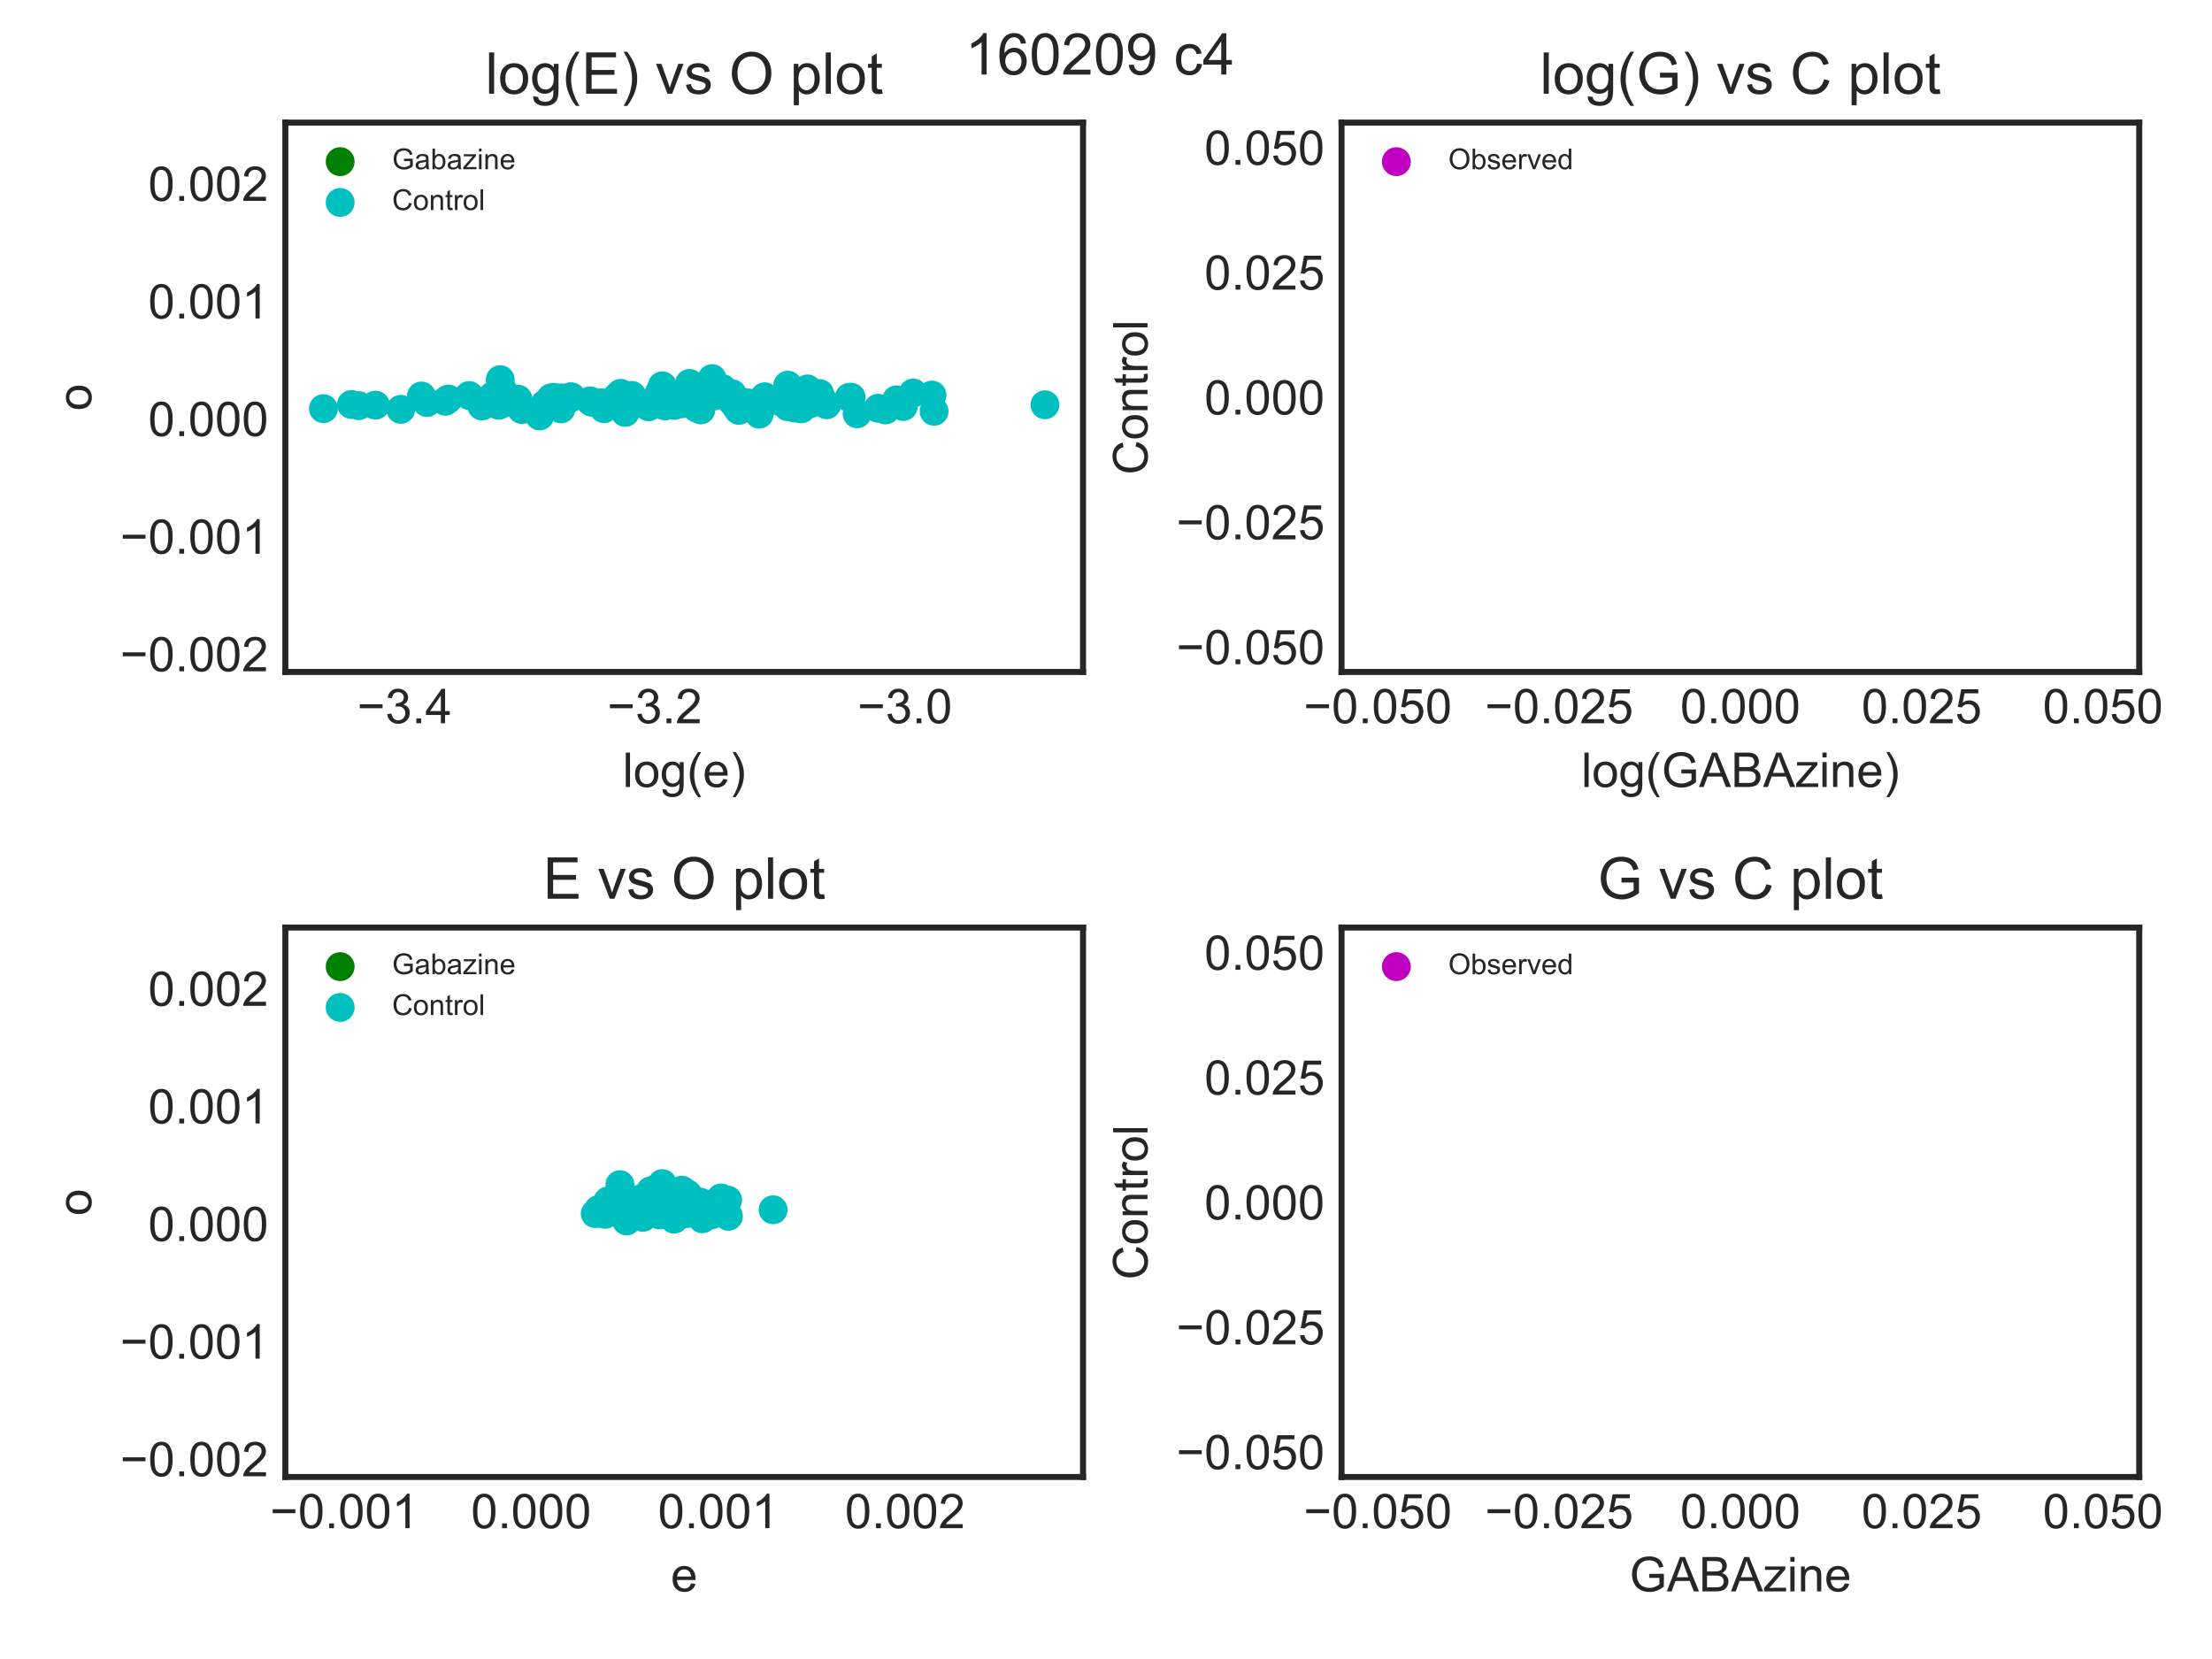 <?xml version="1.0" encoding="utf-8" standalone="no"?>
<!DOCTYPE svg PUBLIC "-//W3C//DTD SVG 1.1//EN"
  "http://www.w3.org/Graphics/SVG/1.1/DTD/svg11.dtd">
<!-- Created with matplotlib (http://matplotlib.org/) -->
<svg height="345pt" version="1.1" viewBox="0 0 460 345" width="460pt" xmlns="http://www.w3.org/2000/svg" xmlns:xlink="http://www.w3.org/1999/xlink">
 <defs>
  <style type="text/css">
*{stroke-linecap:butt;stroke-linejoin:round;}
  </style>
 </defs>
 <g id="figure_1">
  <g id="patch_1">
   <path d="M 0 345.6 
L 460.8 345.6 
L 460.8 0 
L 0 0 
z
" style="fill:#ffffff;"/>
  </g>
  <g id="axes_1">
   <g id="patch_2">
    <path d="M 59.34 139.74 
L 225.224 139.74 
L 225.224 25.496 
L 59.34 25.496 
z
" style="fill:#ffffff;"/>
   </g>
   <g id="matplotlib.axis_1">
    <g id="xtick_1">
     <g id="line2d_1"/>
     <g id="text_1">
      <!-- −3.4 -->
      <defs>
       <path d="M 52.828 31.203 
L 5.562 31.203 
L 5.562 39.406 
L 52.828 39.406 
z
" id="ArialMT-2212"/>
       <path d="M 4.203 18.891 
L 12.984 20.062 
Q 14.5 12.594 18.141 9.297 
Q 21.781 6 27 6 
Q 33.203 6 37.469 10.297 
Q 41.75 14.594 41.75 20.953 
Q 41.75 27 37.797 30.922 
Q 33.844 34.859 27.734 34.859 
Q 25.25 34.859 21.531 33.891 
L 22.516 41.609 
Q 23.391 41.5 23.922 41.5 
Q 29.547 41.5 34.031 44.422 
Q 38.531 47.359 38.531 53.469 
Q 38.531 58.297 35.25 61.469 
Q 31.984 64.656 26.812 64.656 
Q 21.688 64.656 18.266 61.422 
Q 14.844 58.203 13.875 51.766 
L 5.078 53.328 
Q 6.688 62.156 12.391 67.016 
Q 18.109 71.875 26.609 71.875 
Q 32.469 71.875 37.391 69.359 
Q 42.328 66.844 44.938 62.5 
Q 47.562 58.156 47.562 53.266 
Q 47.562 48.641 45.062 44.828 
Q 42.578 41.016 37.703 38.766 
Q 44.047 37.312 47.562 32.688 
Q 51.078 28.078 51.078 21.141 
Q 51.078 11.766 44.234 5.25 
Q 37.406 -1.266 26.953 -1.266 
Q 17.531 -1.266 11.297 4.344 
Q 5.078 9.969 4.203 18.891 
" id="ArialMT-33"/>
       <path d="M 9.078 0 
L 9.078 10.016 
L 19.094 10.016 
L 19.094 0 
z
" id="ArialMT-2e"/>
       <path d="M 32.328 0 
L 32.328 17.141 
L 1.266 17.141 
L 1.266 25.203 
L 33.938 71.578 
L 41.109 71.578 
L 41.109 25.203 
L 50.781 25.203 
L 50.781 17.141 
L 41.109 17.141 
L 41.109 0 
z
M 32.328 25.203 
L 32.328 57.469 
L 9.906 25.203 
z
" id="ArialMT-34"/>
      </defs>
      <g style="fill:#262626;" transform="translate(74.27 150.398)scale(0.1 -0.1)">
       <use xlink:href="#ArialMT-2212"/>
       <use x="58.398" xlink:href="#ArialMT-33"/>
       <use x="114.014" xlink:href="#ArialMT-2e"/>
       <use x="141.797" xlink:href="#ArialMT-34"/>
      </g>
     </g>
    </g>
    <g id="xtick_2">
     <g id="line2d_2"/>
     <g id="text_2">
      <!-- −3.2 -->
      <defs>
       <path d="M 50.344 8.453 
L 50.344 0 
L 3.031 0 
Q 2.938 3.172 4.047 6.109 
Q 5.859 10.938 9.828 15.625 
Q 13.812 20.312 21.344 26.469 
Q 33.016 36.031 37.109 41.625 
Q 41.219 47.219 41.219 52.203 
Q 41.219 57.422 37.469 61 
Q 33.734 64.594 27.734 64.594 
Q 21.391 64.594 17.578 60.781 
Q 13.766 56.984 13.719 50.25 
L 4.688 51.172 
Q 5.609 61.281 11.656 66.578 
Q 17.719 71.875 27.938 71.875 
Q 38.234 71.875 44.234 66.156 
Q 50.25 60.453 50.25 52 
Q 50.25 47.703 48.484 43.547 
Q 46.734 39.406 42.656 34.812 
Q 38.578 30.219 29.109 22.219 
Q 21.188 15.578 18.938 13.203 
Q 16.703 10.844 15.234 8.453 
z
" id="ArialMT-32"/>
      </defs>
      <g style="fill:#262626;" transform="translate(126.287 150.398)scale(0.1 -0.1)">
       <use xlink:href="#ArialMT-2212"/>
       <use x="58.398" xlink:href="#ArialMT-33"/>
       <use x="114.014" xlink:href="#ArialMT-2e"/>
       <use x="141.797" xlink:href="#ArialMT-32"/>
      </g>
     </g>
    </g>
    <g id="xtick_3">
     <g id="line2d_3"/>
     <g id="text_3">
      <!-- −3.0 -->
      <defs>
       <path d="M 4.156 35.297 
Q 4.156 48 6.766 55.734 
Q 9.375 63.484 14.516 67.672 
Q 19.672 71.875 27.484 71.875 
Q 33.25 71.875 37.594 69.547 
Q 41.938 67.234 44.766 62.859 
Q 47.609 58.5 49.219 52.219 
Q 50.828 45.953 50.828 35.297 
Q 50.828 22.703 48.234 14.969 
Q 45.656 7.234 40.5 3 
Q 35.359 -1.219 27.484 -1.219 
Q 17.141 -1.219 11.234 6.203 
Q 4.156 15.141 4.156 35.297 
M 13.188 35.297 
Q 13.188 17.672 17.312 11.828 
Q 21.438 6 27.484 6 
Q 33.547 6 37.672 11.859 
Q 41.797 17.719 41.797 35.297 
Q 41.797 52.984 37.672 58.781 
Q 33.547 64.594 27.391 64.594 
Q 21.344 64.594 17.719 59.469 
Q 13.188 52.938 13.188 35.297 
" id="ArialMT-30"/>
      </defs>
      <g style="fill:#262626;" transform="translate(178.304 150.398)scale(0.1 -0.1)">
       <use xlink:href="#ArialMT-2212"/>
       <use x="58.398" xlink:href="#ArialMT-33"/>
       <use x="114.014" xlink:href="#ArialMT-2e"/>
       <use x="141.797" xlink:href="#ArialMT-30"/>
      </g>
     </g>
    </g>
    <g id="text_4">
     <!-- log(e) -->
     <defs>
      <path d="M 6.391 0 
L 6.391 71.578 
L 15.188 71.578 
L 15.188 0 
z
" id="ArialMT-6c"/>
      <path d="M 3.328 25.922 
Q 3.328 40.328 11.328 47.266 
Q 18.016 53.031 27.641 53.031 
Q 38.328 53.031 45.109 46.016 
Q 51.906 39.016 51.906 26.656 
Q 51.906 16.656 48.906 10.906 
Q 45.906 5.172 40.156 2 
Q 34.422 -1.172 27.641 -1.172 
Q 16.75 -1.172 10.031 5.812 
Q 3.328 12.797 3.328 25.922 
M 12.359 25.922 
Q 12.359 15.969 16.703 11.016 
Q 21.047 6.062 27.641 6.062 
Q 34.188 6.062 38.531 11.031 
Q 42.875 16.016 42.875 26.219 
Q 42.875 35.844 38.5 40.797 
Q 34.125 45.75 27.641 45.75 
Q 21.047 45.75 16.703 40.812 
Q 12.359 35.891 12.359 25.922 
" id="ArialMT-6f"/>
      <path d="M 4.984 -4.297 
L 13.531 -5.562 
Q 14.062 -9.516 16.5 -11.328 
Q 19.781 -13.766 25.438 -13.766 
Q 31.547 -13.766 34.859 -11.328 
Q 38.188 -8.891 39.359 -4.5 
Q 40.047 -1.812 39.984 6.781 
Q 34.234 0 25.641 0 
Q 14.938 0 9.078 7.719 
Q 3.219 15.438 3.219 26.219 
Q 3.219 33.641 5.906 39.906 
Q 8.594 46.188 13.688 49.609 
Q 18.797 53.031 25.688 53.031 
Q 34.859 53.031 40.828 45.609 
L 40.828 51.859 
L 48.922 51.859 
L 48.922 7.031 
Q 48.922 -5.078 46.453 -10.125 
Q 44 -15.188 38.641 -18.109 
Q 33.297 -21.047 25.484 -21.047 
Q 16.219 -21.047 10.5 -16.875 
Q 4.781 -12.703 4.984 -4.297 
M 12.25 26.859 
Q 12.25 16.656 16.297 11.969 
Q 20.359 7.281 26.469 7.281 
Q 32.516 7.281 36.609 11.938 
Q 40.719 16.609 40.719 26.562 
Q 40.719 36.078 36.5 40.906 
Q 32.281 45.75 26.312 45.75 
Q 20.453 45.75 16.344 40.984 
Q 12.25 36.234 12.25 26.859 
" id="ArialMT-67"/>
      <path d="M 23.391 -21.047 
Q 16.109 -11.859 11.078 0.438 
Q 6.062 12.75 6.062 25.922 
Q 6.062 37.547 9.812 48.188 
Q 14.203 60.547 23.391 72.797 
L 29.688 72.797 
Q 23.781 62.641 21.875 58.297 
Q 18.891 51.562 17.188 44.234 
Q 15.094 35.109 15.094 25.875 
Q 15.094 2.391 29.688 -21.047 
z
" id="ArialMT-28"/>
      <path d="M 42.094 16.703 
L 51.172 15.578 
Q 49.031 7.625 43.219 3.219 
Q 37.406 -1.172 28.375 -1.172 
Q 17 -1.172 10.328 5.828 
Q 3.656 12.844 3.656 25.484 
Q 3.656 38.578 10.391 45.797 
Q 17.141 53.031 27.875 53.031 
Q 38.281 53.031 44.875 45.953 
Q 51.469 38.875 51.469 26.031 
Q 51.469 25.25 51.422 23.688 
L 12.75 23.688 
Q 13.234 15.141 17.578 10.594 
Q 21.922 6.062 28.422 6.062 
Q 33.25 6.062 36.672 8.594 
Q 40.094 11.141 42.094 16.703 
M 13.234 30.906 
L 42.188 30.906 
Q 41.609 37.453 38.875 40.719 
Q 34.672 45.797 27.984 45.797 
Q 21.922 45.797 17.797 41.75 
Q 13.672 37.703 13.234 30.906 
" id="ArialMT-65"/>
      <path d="M 12.359 -21.047 
L 6.062 -21.047 
Q 20.656 2.391 20.656 25.875 
Q 20.656 35.062 18.562 44.094 
Q 16.891 51.422 13.922 58.156 
Q 12.016 62.547 6.062 72.797 
L 12.359 72.797 
Q 21.531 60.547 25.922 48.188 
Q 29.688 37.547 29.688 25.922 
Q 29.688 12.75 24.625 0.438 
Q 19.578 -11.859 12.359 -21.047 
" id="ArialMT-29"/>
     </defs>
     <g style="fill:#262626;" transform="translate(129.5 163.665)scale(0.1 -0.1)">
      <use xlink:href="#ArialMT-6c"/>
      <use x="22.217" xlink:href="#ArialMT-6f"/>
      <use x="77.832" xlink:href="#ArialMT-67"/>
      <use x="133.447" xlink:href="#ArialMT-28"/>
      <use x="166.748" xlink:href="#ArialMT-65"/>
      <use x="222.363" xlink:href="#ArialMT-29"/>
     </g>
    </g>
   </g>
   <g id="matplotlib.axis_2">
    <g id="ytick_1">
     <g id="line2d_4"/>
     <g id="text_5">
      <!-- −0.002 -->
      <g style="fill:#262626;" transform="translate(24.977 139.599)scale(0.1 -0.1)">
       <use xlink:href="#ArialMT-2212"/>
       <use x="58.398" xlink:href="#ArialMT-30"/>
       <use x="114.014" xlink:href="#ArialMT-2e"/>
       <use x="141.797" xlink:href="#ArialMT-30"/>
       <use x="197.412" xlink:href="#ArialMT-30"/>
       <use x="253.027" xlink:href="#ArialMT-32"/>
      </g>
     </g>
    </g>
    <g id="ytick_2">
     <g id="line2d_5"/>
     <g id="text_6">
      <!-- −0.001 -->
      <defs>
       <path d="M 37.25 0 
L 28.469 0 
L 28.469 56 
Q 25.297 52.984 20.141 49.953 
Q 14.984 46.922 10.891 45.406 
L 10.891 53.906 
Q 18.266 57.375 23.781 62.297 
Q 29.297 67.234 31.594 71.875 
L 37.25 71.875 
z
" id="ArialMT-31"/>
      </defs>
      <g style="fill:#262626;" transform="translate(24.977 115.142)scale(0.1 -0.1)">
       <use xlink:href="#ArialMT-2212"/>
       <use x="58.398" xlink:href="#ArialMT-30"/>
       <use x="114.014" xlink:href="#ArialMT-2e"/>
       <use x="141.797" xlink:href="#ArialMT-30"/>
       <use x="197.412" xlink:href="#ArialMT-30"/>
       <use x="253.027" xlink:href="#ArialMT-31"/>
      </g>
     </g>
    </g>
    <g id="ytick_3">
     <g id="line2d_6"/>
     <g id="text_7">
      <!-- 0.000 -->
      <g style="fill:#262626;" transform="translate(30.818 90.684)scale(0.1 -0.1)">
       <use xlink:href="#ArialMT-30"/>
       <use x="55.615" xlink:href="#ArialMT-2e"/>
       <use x="83.398" xlink:href="#ArialMT-30"/>
       <use x="139.014" xlink:href="#ArialMT-30"/>
       <use x="194.629" xlink:href="#ArialMT-30"/>
      </g>
     </g>
    </g>
    <g id="ytick_4">
     <g id="line2d_7"/>
     <g id="text_8">
      <!-- 0.001 -->
      <g style="fill:#262626;" transform="translate(30.818 66.227)scale(0.1 -0.1)">
       <use xlink:href="#ArialMT-30"/>
       <use x="55.615" xlink:href="#ArialMT-2e"/>
       <use x="83.398" xlink:href="#ArialMT-30"/>
       <use x="139.014" xlink:href="#ArialMT-30"/>
       <use x="194.629" xlink:href="#ArialMT-31"/>
      </g>
     </g>
    </g>
    <g id="ytick_5">
     <g id="line2d_8"/>
     <g id="text_9">
      <!-- 0.002 -->
      <g style="fill:#262626;" transform="translate(30.818 41.77)scale(0.1 -0.1)">
       <use xlink:href="#ArialMT-30"/>
       <use x="55.615" xlink:href="#ArialMT-2e"/>
       <use x="83.398" xlink:href="#ArialMT-30"/>
       <use x="139.014" xlink:href="#ArialMT-30"/>
       <use x="194.629" xlink:href="#ArialMT-32"/>
      </g>
     </g>
    </g>
    <g id="text_10">
     <!-- o -->
     <g style="fill:#262626;" transform="translate(18.99 85.399)rotate(-90)scale(0.1 -0.1)">
      <use xlink:href="#ArialMT-6f"/>
     </g>
    </g>
   </g>
   <g id="PathCollection_1">
    <path clip-path="url(#p72e6a2d21b)" d="M 0 348.6 
C 0.796 348.6 1.559 348.284 2.121 347.721 
C 2.684 347.159 3 346.396 3 345.6 
C 3 344.804 2.684 344.041 2.121 343.479 
C 1.559 342.916 0.796 342.6 0 342.6 
C -0.796 342.6 -1.559 342.916 -2.121 343.479 
C -2.684 344.041 -3 344.804 -3 345.6 
C -3 346.396 -2.684 347.159 -2.121 347.721 
C -1.559 348.284 -0.796 348.6 0 348.6 
z
" style="fill:#008000;"/>
   </g>
   <g id="PathCollection_2">
    <defs>
     <path d="M 0 3 
C 0.796 3 1.559 2.684 2.121 2.121 
C 2.684 1.559 3 0.796 3 0 
C 3 -0.796 2.684 -1.559 2.121 -2.121 
C 1.559 -2.684 0.796 -3 0 -3 
C -0.796 -3 -1.559 -2.684 -2.121 -2.121 
C -2.684 -1.559 -3 -0.796 -3 0 
C -3 0.796 -2.684 1.559 -2.121 2.121 
C -1.559 2.684 -0.796 3 0 3 
z
" id="C0_0_0c7bd5e82a"/>
    </defs>
    <g clip-path="url(#p72e6a2d21b)">
     <use style="fill:#00bfbf;" x="116.658" xlink:href="#C0_0_0c7bd5e82a" y="85.036"/>
    </g>
    <g clip-path="url(#p72e6a2d21b)">
     <use style="fill:#00bfbf;" x="125.596" xlink:href="#C0_0_0c7bd5e82a" y="84.984"/>
    </g>
    <g clip-path="url(#p72e6a2d21b)">
     <use style="fill:#00bfbf;" x="171.902" xlink:href="#C0_0_0c7bd5e82a" y="84.167"/>
    </g>
    <g clip-path="url(#p72e6a2d21b)">
     <use style="fill:#00bfbf;" x="113.309" xlink:href="#C0_0_0c7bd5e82a" y="84.034"/>
    </g>
    <g clip-path="url(#p72e6a2d21b)">
     <use style="fill:#00bfbf;" x="112.23" xlink:href="#C0_0_0c7bd5e82a" y="86.506"/>
    </g>
    <g clip-path="url(#p72e6a2d21b)">
     <use style="fill:#00bfbf;" x="152.257" xlink:href="#C0_0_0c7bd5e82a" y="81.882"/>
    </g>
    <g clip-path="url(#p72e6a2d21b)">
     <use style="fill:#00bfbf;" x="163.831" xlink:href="#C0_0_0c7bd5e82a" y="80.103"/>
    </g>
    <g clip-path="url(#p72e6a2d21b)">
     <use style="fill:#00bfbf;" x="170.763" xlink:href="#C0_0_0c7bd5e82a" y="82.928"/>
    </g>
    <g clip-path="url(#p72e6a2d21b)">
     <use style="fill:#00bfbf;" x="165.302" xlink:href="#C0_0_0c7bd5e82a" y="84.857"/>
    </g>
    <g clip-path="url(#p72e6a2d21b)">
     <use style="fill:#00bfbf;" x="114.608" xlink:href="#C0_0_0c7bd5e82a" y="82.74"/>
    </g>
    <g clip-path="url(#p72e6a2d21b)">
     <use style="fill:#00bfbf;" x="164.353" xlink:href="#C0_0_0c7bd5e82a" y="81.255"/>
    </g>
    <g clip-path="url(#p72e6a2d21b)">
     <use style="fill:#00bfbf;" x="169.317" xlink:href="#C0_0_0c7bd5e82a" y="83.618"/>
    </g>
    <g clip-path="url(#p72e6a2d21b)">
     <use style="fill:#00bfbf;" x="88.794" xlink:href="#C0_0_0c7bd5e82a" y="83.711"/>
    </g>
    <g clip-path="url(#p72e6a2d21b)">
     <use style="fill:#00bfbf;" x="157.87" xlink:href="#C0_0_0c7bd5e82a" y="86.135"/>
    </g>
    <g clip-path="url(#p72e6a2d21b)">
     <use style="fill:#00bfbf;" x="162.196" xlink:href="#C0_0_0c7bd5e82a" y="83.504"/>
    </g>
    <g clip-path="url(#p72e6a2d21b)">
     <use style="fill:#00bfbf;" x="139.545" xlink:href="#C0_0_0c7bd5e82a" y="83.987"/>
    </g>
    <g clip-path="url(#p72e6a2d21b)">
     <use style="fill:#00bfbf;" x="143.378" xlink:href="#C0_0_0c7bd5e82a" y="79.736"/>
    </g>
    <g clip-path="url(#p72e6a2d21b)">
     <use style="fill:#00bfbf;" x="153.666" xlink:href="#C0_0_0c7bd5e82a" y="85.344"/>
    </g>
    <g clip-path="url(#p72e6a2d21b)">
     <use style="fill:#00bfbf;" x="166.573" xlink:href="#C0_0_0c7bd5e82a" y="83.422"/>
    </g>
    <g clip-path="url(#p72e6a2d21b)">
     <use style="fill:#00bfbf;" x="168.368" xlink:href="#C0_0_0c7bd5e82a" y="83.982"/>
    </g>
    <g clip-path="url(#p72e6a2d21b)">
     <use style="fill:#00bfbf;" x="108.518" xlink:href="#C0_0_0c7bd5e82a" y="85.039"/>
    </g>
    <g clip-path="url(#p72e6a2d21b)">
     <use style="fill:#00bfbf;" x="148.477" xlink:href="#C0_0_0c7bd5e82a" y="82.337"/>
    </g>
    <g clip-path="url(#p72e6a2d21b)">
     <use style="fill:#00bfbf;" x="171.147" xlink:href="#C0_0_0c7bd5e82a" y="83.347"/>
    </g>
    <g clip-path="url(#p72e6a2d21b)">
     <use style="fill:#00bfbf;" x="156.648" xlink:href="#C0_0_0c7bd5e82a" y="84.26"/>
    </g>
    <g clip-path="url(#p72e6a2d21b)">
     <use style="fill:#00bfbf;" x="165.018" xlink:href="#C0_0_0c7bd5e82a" y="83.677"/>
    </g>
    <g clip-path="url(#p72e6a2d21b)">
     <use style="fill:#00bfbf;" x="194.253" xlink:href="#C0_0_0c7bd5e82a" y="85.533"/>
    </g>
    <g clip-path="url(#p72e6a2d21b)">
     <use style="fill:#00bfbf;" x="116.898" xlink:href="#C0_0_0c7bd5e82a" y="82.75"/>
    </g>
    <g clip-path="url(#p72e6a2d21b)">
     <use style="fill:#00bfbf;" x="123.012" xlink:href="#C0_0_0c7bd5e82a" y="83.645"/>
    </g>
    <g clip-path="url(#p72e6a2d21b)">
     <use style="fill:#00bfbf;" x="78.088" xlink:href="#C0_0_0c7bd5e82a" y="84.257"/>
    </g>
    <g clip-path="url(#p72e6a2d21b)">
     <use style="fill:#00bfbf;" x="167.923" xlink:href="#C0_0_0c7bd5e82a" y="80.882"/>
    </g>
    <g clip-path="url(#p72e6a2d21b)">
     <use style="fill:#00bfbf;" x="150.296" xlink:href="#C0_0_0c7bd5e82a" y="80.828"/>
    </g>
    <g clip-path="url(#p72e6a2d21b)">
     <use style="fill:#00bfbf;" x="135.836" xlink:href="#C0_0_0c7bd5e82a" y="83.406"/>
    </g>
    <g clip-path="url(#p72e6a2d21b)">
     <use style="fill:#00bfbf;" x="138.239" xlink:href="#C0_0_0c7bd5e82a" y="84.388"/>
    </g>
    <g clip-path="url(#p72e6a2d21b)">
     <use style="fill:#00bfbf;" x="152.98" xlink:href="#C0_0_0c7bd5e82a" y="82.922"/>
    </g>
    <g clip-path="url(#p72e6a2d21b)">
     <use style="fill:#00bfbf;" x="129.157" xlink:href="#C0_0_0c7bd5e82a" y="84.024"/>
    </g>
    <g clip-path="url(#p72e6a2d21b)">
     <use style="fill:#00bfbf;" x="116.183" xlink:href="#C0_0_0c7bd5e82a" y="82.8"/>
    </g>
    <g clip-path="url(#p72e6a2d21b)">
     <use style="fill:#00bfbf;" x="104.674" xlink:href="#C0_0_0c7bd5e82a" y="81.388"/>
    </g>
    <g clip-path="url(#p72e6a2d21b)">
     <use style="fill:#00bfbf;" x="115.827" xlink:href="#C0_0_0c7bd5e82a" y="83.669"/>
    </g>
    <g clip-path="url(#p72e6a2d21b)">
     <use style="fill:#00bfbf;" x="145.712" xlink:href="#C0_0_0c7bd5e82a" y="83.748"/>
    </g>
    <g clip-path="url(#p72e6a2d21b)">
     <use style="fill:#00bfbf;" x="92.617" xlink:href="#C0_0_0c7bd5e82a" y="83.445"/>
    </g>
    <g clip-path="url(#p72e6a2d21b)">
     <use style="fill:#00bfbf;" x="131.396" xlink:href="#C0_0_0c7bd5e82a" y="82.233"/>
    </g>
    <g clip-path="url(#p72e6a2d21b)">
     <use style="fill:#00bfbf;" x="155.667" xlink:href="#C0_0_0c7bd5e82a" y="84.658"/>
    </g>
    <g clip-path="url(#p72e6a2d21b)">
     <use style="fill:#00bfbf;" x="144.291" xlink:href="#C0_0_0c7bd5e82a" y="81.032"/>
    </g>
    <g clip-path="url(#p72e6a2d21b)">
     <use style="fill:#00bfbf;" x="93.235" xlink:href="#C0_0_0c7bd5e82a" y="82.984"/>
    </g>
    <g clip-path="url(#p72e6a2d21b)">
     <use style="fill:#00bfbf;" x="164.291" xlink:href="#C0_0_0c7bd5e82a" y="82.575"/>
    </g>
    <g clip-path="url(#p72e6a2d21b)">
     <use style="fill:#00bfbf;" x="129.071" xlink:href="#C0_0_0c7bd5e82a" y="81.786"/>
    </g>
    <g clip-path="url(#p72e6a2d21b)">
     <use style="fill:#00bfbf;" x="128.293" xlink:href="#C0_0_0c7bd5e82a" y="82.535"/>
    </g>
    <g clip-path="url(#p72e6a2d21b)">
     <use style="fill:#00bfbf;" x="159.029" xlink:href="#C0_0_0c7bd5e82a" y="82.511"/>
    </g>
    <g clip-path="url(#p72e6a2d21b)">
     <use style="fill:#00bfbf;" x="102.434" xlink:href="#C0_0_0c7bd5e82a" y="82.344"/>
    </g>
    <g clip-path="url(#p72e6a2d21b)">
     <use style="fill:#00bfbf;" x="115.201" xlink:href="#C0_0_0c7bd5e82a" y="82.636"/>
    </g>
    <g clip-path="url(#p72e6a2d21b)">
     <use style="fill:#00bfbf;" x="141.714" xlink:href="#C0_0_0c7bd5e82a" y="83.975"/>
    </g>
    <g clip-path="url(#p72e6a2d21b)">
     <use style="fill:#00bfbf;" x="73.086" xlink:href="#C0_0_0c7bd5e82a" y="84.114"/>
    </g>
    <g clip-path="url(#p72e6a2d21b)">
     <use style="fill:#00bfbf;" x="145.737" xlink:href="#C0_0_0c7bd5e82a" y="85.247"/>
    </g>
    <g clip-path="url(#p72e6a2d21b)">
     <use style="fill:#00bfbf;" x="146.679" xlink:href="#C0_0_0c7bd5e82a" y="81.525"/>
    </g>
    <g clip-path="url(#p72e6a2d21b)">
     <use style="fill:#00bfbf;" x="155.591" xlink:href="#C0_0_0c7bd5e82a" y="83.802"/>
    </g>
    <g clip-path="url(#p72e6a2d21b)">
     <use style="fill:#00bfbf;" x="115.979" xlink:href="#C0_0_0c7bd5e82a" y="84.212"/>
    </g>
    <g clip-path="url(#p72e6a2d21b)">
     <use style="fill:#00bfbf;" x="137.14" xlink:href="#C0_0_0c7bd5e82a" y="81.591"/>
    </g>
    <g clip-path="url(#p72e6a2d21b)">
     <use style="fill:#00bfbf;" x="155.838" xlink:href="#C0_0_0c7bd5e82a" y="83.893"/>
    </g>
    <g clip-path="url(#p72e6a2d21b)">
     <use style="fill:#00bfbf;" x="176.995" xlink:href="#C0_0_0c7bd5e82a" y="82.611"/>
    </g>
    <g clip-path="url(#p72e6a2d21b)">
     <use style="fill:#00bfbf;" x="103.07" xlink:href="#C0_0_0c7bd5e82a" y="82.599"/>
    </g>
    <g clip-path="url(#p72e6a2d21b)">
     <use style="fill:#00bfbf;" x="83.35" xlink:href="#C0_0_0c7bd5e82a" y="85.127"/>
    </g>
    <g clip-path="url(#p72e6a2d21b)">
     <use style="fill:#00bfbf;" x="97.57" xlink:href="#C0_0_0c7bd5e82a" y="82.255"/>
    </g>
    <g clip-path="url(#p72e6a2d21b)">
     <use style="fill:#00bfbf;" x="152.246" xlink:href="#C0_0_0c7bd5e82a" y="83.477"/>
    </g>
    <g clip-path="url(#p72e6a2d21b)">
     <use style="fill:#00bfbf;" x="134.892" xlink:href="#C0_0_0c7bd5e82a" y="84.598"/>
    </g>
    <g clip-path="url(#p72e6a2d21b)">
     <use style="fill:#00bfbf;" x="67.261" xlink:href="#C0_0_0c7bd5e82a" y="84.977"/>
    </g>
    <g clip-path="url(#p72e6a2d21b)">
     <use style="fill:#00bfbf;" x="74.616" xlink:href="#C0_0_0c7bd5e82a" y="84.358"/>
    </g>
    <g clip-path="url(#p72e6a2d21b)">
     <use style="fill:#00bfbf;" x="141.786" xlink:href="#C0_0_0c7bd5e82a" y="81.915"/>
    </g>
    <g clip-path="url(#p72e6a2d21b)">
     <use style="fill:#00bfbf;" x="148.083" xlink:href="#C0_0_0c7bd5e82a" y="78.73"/>
    </g>
    <g clip-path="url(#p72e6a2d21b)">
     <use style="fill:#00bfbf;" x="217.303" xlink:href="#C0_0_0c7bd5e82a" y="84.179"/>
    </g>
    <g clip-path="url(#p72e6a2d21b)">
     <use style="fill:#00bfbf;" x="118.412" xlink:href="#C0_0_0c7bd5e82a" y="82.91"/>
    </g>
    <g clip-path="url(#p72e6a2d21b)">
     <use style="fill:#00bfbf;" x="122.717" xlink:href="#C0_0_0c7bd5e82a" y="83.36"/>
    </g>
    <g clip-path="url(#p72e6a2d21b)">
     <use style="fill:#00bfbf;" x="130.026" xlink:href="#C0_0_0c7bd5e82a" y="85.754"/>
    </g>
    <g clip-path="url(#p72e6a2d21b)">
     <use style="fill:#00bfbf;" x="128.642" xlink:href="#C0_0_0c7bd5e82a" y="83.057"/>
    </g>
    <g clip-path="url(#p72e6a2d21b)">
     <use style="fill:#00bfbf;" x="165.993" xlink:href="#C0_0_0c7bd5e82a" y="84.211"/>
    </g>
    <g clip-path="url(#p72e6a2d21b)">
     <use style="fill:#00bfbf;" x="193.806" xlink:href="#C0_0_0c7bd5e82a" y="82.151"/>
    </g>
    <g clip-path="url(#p72e6a2d21b)">
     <use style="fill:#00bfbf;" x="160.513" xlink:href="#C0_0_0c7bd5e82a" y="83.215"/>
    </g>
    <g clip-path="url(#p72e6a2d21b)">
     <use style="fill:#00bfbf;" x="107.705" xlink:href="#C0_0_0c7bd5e82a" y="83.002"/>
    </g>
    <g clip-path="url(#p72e6a2d21b)">
     <use style="fill:#00bfbf;" x="166.65" xlink:href="#C0_0_0c7bd5e82a" y="85.012"/>
    </g>
    <g clip-path="url(#p72e6a2d21b)">
     <use style="fill:#00bfbf;" x="87.642" xlink:href="#C0_0_0c7bd5e82a" y="82.351"/>
    </g>
    <g clip-path="url(#p72e6a2d21b)">
     <use style="fill:#00bfbf;" x="187.84" xlink:href="#C0_0_0c7bd5e82a" y="84.535"/>
    </g>
    <g clip-path="url(#p72e6a2d21b)">
     <use style="fill:#00bfbf;" x="103.73" xlink:href="#C0_0_0c7bd5e82a" y="84.281"/>
    </g>
    <g clip-path="url(#p72e6a2d21b)">
     <use style="fill:#00bfbf;" x="163.821" xlink:href="#C0_0_0c7bd5e82a" y="84.581"/>
    </g>
    <g clip-path="url(#p72e6a2d21b)">
     <use style="fill:#00bfbf;" x="143.253" xlink:href="#C0_0_0c7bd5e82a" y="82.18"/>
    </g>
    <g clip-path="url(#p72e6a2d21b)">
     <use style="fill:#00bfbf;" x="142.848" xlink:href="#C0_0_0c7bd5e82a" y="83.443"/>
    </g>
    <g clip-path="url(#p72e6a2d21b)">
     <use style="fill:#00bfbf;" x="153.304" xlink:href="#C0_0_0c7bd5e82a" y="84.86"/>
    </g>
    <g clip-path="url(#p72e6a2d21b)">
     <use style="fill:#00bfbf;" x="144.468" xlink:href="#C0_0_0c7bd5e82a" y="82.661"/>
    </g>
    <g clip-path="url(#p72e6a2d21b)">
     <use style="fill:#00bfbf;" x="170.449" xlink:href="#C0_0_0c7bd5e82a" y="81.84"/>
    </g>
    <g clip-path="url(#p72e6a2d21b)">
     <use style="fill:#00bfbf;" x="118.613" xlink:href="#C0_0_0c7bd5e82a" y="82.569"/>
    </g>
    <g clip-path="url(#p72e6a2d21b)">
     <use style="fill:#00bfbf;" x="176.608" xlink:href="#C0_0_0c7bd5e82a" y="82.638"/>
    </g>
    <g clip-path="url(#p72e6a2d21b)">
     <use style="fill:#00bfbf;" x="118.685" xlink:href="#C0_0_0c7bd5e82a" y="82.585"/>
    </g>
    <g clip-path="url(#p72e6a2d21b)">
     <use style="fill:#00bfbf;" x="118.824" xlink:href="#C0_0_0c7bd5e82a" y="82.533"/>
    </g>
    <g clip-path="url(#p72e6a2d21b)">
     <use style="fill:#00bfbf;" x="186.442" xlink:href="#C0_0_0c7bd5e82a" y="83.148"/>
    </g>
    <g clip-path="url(#p72e6a2d21b)">
     <use style="fill:#00bfbf;" x="146.637" xlink:href="#C0_0_0c7bd5e82a" y="81.587"/>
    </g>
    <g clip-path="url(#p72e6a2d21b)">
     <use style="fill:#00bfbf;" x="152.802" xlink:href="#C0_0_0c7bd5e82a" y="84.116"/>
    </g>
    <g clip-path="url(#p72e6a2d21b)">
     <use style="fill:#00bfbf;" x="142.189" xlink:href="#C0_0_0c7bd5e82a" y="82.762"/>
    </g>
    <g clip-path="url(#p72e6a2d21b)">
     <use style="fill:#00bfbf;" x="154.063" xlink:href="#C0_0_0c7bd5e82a" y="83.543"/>
    </g>
    <g clip-path="url(#p72e6a2d21b)">
     <use style="fill:#00bfbf;" x="140.189" xlink:href="#C0_0_0c7bd5e82a" y="84.313"/>
    </g>
    <g clip-path="url(#p72e6a2d21b)">
     <use style="fill:#00bfbf;" x="184.15" xlink:href="#C0_0_0c7bd5e82a" y="85.241"/>
    </g>
    <g clip-path="url(#p72e6a2d21b)">
     <use style="fill:#00bfbf;" x="178.248" xlink:href="#C0_0_0c7bd5e82a" y="86.053"/>
    </g>
    <g clip-path="url(#p72e6a2d21b)">
     <use style="fill:#00bfbf;" x="130.552" xlink:href="#C0_0_0c7bd5e82a" y="84.749"/>
    </g>
    <g clip-path="url(#p72e6a2d21b)">
     <use style="fill:#00bfbf;" x="167.204" xlink:href="#C0_0_0c7bd5e82a" y="84.206"/>
    </g>
    <g clip-path="url(#p72e6a2d21b)">
     <use style="fill:#00bfbf;" x="144.896" xlink:href="#C0_0_0c7bd5e82a" y="84.862"/>
    </g>
    <g clip-path="url(#p72e6a2d21b)">
     <use style="fill:#00bfbf;" x="100.201" xlink:href="#C0_0_0c7bd5e82a" y="84.429"/>
    </g>
    <g clip-path="url(#p72e6a2d21b)">
     <use style="fill:#00bfbf;" x="189.902" xlink:href="#C0_0_0c7bd5e82a" y="81.726"/>
    </g>
    <g clip-path="url(#p72e6a2d21b)">
     <use style="fill:#00bfbf;" x="125.061" xlink:href="#C0_0_0c7bd5e82a" y="83.76"/>
    </g>
    <g clip-path="url(#p72e6a2d21b)">
     <use style="fill:#00bfbf;" x="144.703" xlink:href="#C0_0_0c7bd5e82a" y="81.329"/>
    </g>
    <g clip-path="url(#p72e6a2d21b)">
     <use style="fill:#00bfbf;" x="142.095" xlink:href="#C0_0_0c7bd5e82a" y="83.684"/>
    </g>
    <g clip-path="url(#p72e6a2d21b)">
     <use style="fill:#00bfbf;" x="152.376" xlink:href="#C0_0_0c7bd5e82a" y="83.556"/>
    </g>
    <g clip-path="url(#p72e6a2d21b)">
     <use style="fill:#00bfbf;" x="104.029" xlink:href="#C0_0_0c7bd5e82a" y="78.956"/>
    </g>
    <g clip-path="url(#p72e6a2d21b)">
     <use style="fill:#00bfbf;" x="104.584" xlink:href="#C0_0_0c7bd5e82a" y="83.894"/>
    </g>
    <g clip-path="url(#p72e6a2d21b)">
     <use style="fill:#00bfbf;" x="182.607" xlink:href="#C0_0_0c7bd5e82a" y="84.894"/>
    </g>
    <g clip-path="url(#p72e6a2d21b)">
     <use style="fill:#00bfbf;" x="108.526" xlink:href="#C0_0_0c7bd5e82a" y="85.167"/>
    </g>
    <g clip-path="url(#p72e6a2d21b)">
     <use style="fill:#00bfbf;" x="137.727" xlink:href="#C0_0_0c7bd5e82a" y="80.23"/>
    </g>
    <g clip-path="url(#p72e6a2d21b)">
     <use style="fill:#00bfbf;" x="138.412" xlink:href="#C0_0_0c7bd5e82a" y="84.369"/>
    </g>
   </g>
   <g id="patch_3">
    <path d="M 59.34 139.74 
L 59.34 25.496 
" style="fill:none;stroke:#262626;stroke-linecap:square;stroke-linejoin:miter;stroke-width:1.25;"/>
   </g>
   <g id="patch_4">
    <path d="M 225.224 139.74 
L 225.224 25.496 
" style="fill:none;stroke:#262626;stroke-linecap:square;stroke-linejoin:miter;stroke-width:1.25;"/>
   </g>
   <g id="patch_5">
    <path d="M 59.34 139.74 
L 225.224 139.74 
" style="fill:none;stroke:#262626;stroke-linecap:square;stroke-linejoin:miter;stroke-width:1.25;"/>
   </g>
   <g id="patch_6">
    <path d="M 59.34 25.496 
L 225.224 25.496 
" style="fill:none;stroke:#262626;stroke-linecap:square;stroke-linejoin:miter;stroke-width:1.25;"/>
   </g>
   <g id="text_11">
    <!-- log(E) vs O plot -->
    <defs>
     <path d="M 7.906 0 
L 7.906 71.578 
L 59.672 71.578 
L 59.672 63.141 
L 17.391 63.141 
L 17.391 41.219 
L 56.984 41.219 
L 56.984 32.812 
L 17.391 32.812 
L 17.391 8.453 
L 61.328 8.453 
L 61.328 0 
z
" id="ArialMT-45"/>
     <path id="ArialMT-20"/>
     <path d="M 21 0 
L 1.266 51.859 
L 10.547 51.859 
L 21.688 20.797 
Q 23.484 15.766 25 10.359 
Q 26.172 14.453 28.266 20.219 
L 39.797 51.859 
L 48.828 51.859 
L 29.203 0 
z
" id="ArialMT-76"/>
     <path d="M 3.078 15.484 
L 11.766 16.844 
Q 12.5 11.625 15.844 8.844 
Q 19.188 6.062 25.203 6.062 
Q 31.25 6.062 34.172 8.516 
Q 37.109 10.984 37.109 14.312 
Q 37.109 17.281 34.516 19 
Q 32.719 20.172 25.531 21.969 
Q 15.875 24.422 12.141 26.203 
Q 8.406 27.984 6.469 31.125 
Q 4.547 34.281 4.547 38.094 
Q 4.547 41.547 6.125 44.5 
Q 7.719 47.469 10.453 49.422 
Q 12.5 50.922 16.031 51.969 
Q 19.578 53.031 23.641 53.031 
Q 29.734 53.031 34.344 51.266 
Q 38.969 49.516 41.156 46.5 
Q 43.359 43.5 44.188 38.484 
L 35.594 37.312 
Q 35.016 41.312 32.203 43.547 
Q 29.391 45.797 24.266 45.797 
Q 18.219 45.797 15.625 43.797 
Q 13.031 41.797 13.031 39.109 
Q 13.031 37.406 14.109 36.031 
Q 15.188 34.625 17.484 33.688 
Q 18.797 33.203 25.25 31.453 
Q 34.578 28.953 38.25 27.359 
Q 41.938 25.781 44.031 22.75 
Q 46.141 19.734 46.141 15.234 
Q 46.141 10.844 43.578 6.953 
Q 41.016 3.078 36.172 0.953 
Q 31.344 -1.172 25.25 -1.172 
Q 15.141 -1.172 9.844 3.031 
Q 4.547 7.234 3.078 15.484 
" id="ArialMT-73"/>
     <path d="M 4.828 34.859 
Q 4.828 52.688 14.391 62.766 
Q 23.969 72.859 39.109 72.859 
Q 49.031 72.859 56.984 68.109 
Q 64.938 63.375 69.109 54.906 
Q 73.297 46.438 73.297 35.688 
Q 73.297 24.812 68.891 16.219 
Q 64.5 7.625 56.438 3.203 
Q 48.391 -1.219 39.062 -1.219 
Q 28.953 -1.219 20.984 3.656 
Q 13.031 8.547 8.922 16.984 
Q 4.828 25.438 4.828 34.859 
M 14.594 34.719 
Q 14.594 21.781 21.547 14.328 
Q 28.516 6.891 39.016 6.891 
Q 49.703 6.891 56.609 14.406 
Q 63.531 21.922 63.531 35.75 
Q 63.531 44.484 60.578 51 
Q 57.625 57.516 51.922 61.109 
Q 46.234 64.703 39.156 64.703 
Q 29.109 64.703 21.844 57.781 
Q 14.594 50.875 14.594 34.719 
" id="ArialMT-4f"/>
     <path d="M 6.594 -19.875 
L 6.594 51.859 
L 14.594 51.859 
L 14.594 45.125 
Q 17.438 49.078 21 51.047 
Q 24.562 53.031 29.641 53.031 
Q 36.281 53.031 41.359 49.609 
Q 46.438 46.188 49.016 39.953 
Q 51.609 33.734 51.609 26.312 
Q 51.609 18.359 48.75 11.984 
Q 45.906 5.609 40.453 2.219 
Q 35.016 -1.172 29 -1.172 
Q 24.609 -1.172 21.109 0.688 
Q 17.625 2.547 15.375 5.375 
L 15.375 -19.875 
z
M 14.547 25.641 
Q 14.547 15.625 18.594 10.844 
Q 22.656 6.062 28.422 6.062 
Q 34.281 6.062 38.453 11.016 
Q 42.625 15.969 42.625 26.375 
Q 42.625 36.281 38.547 41.203 
Q 34.469 46.141 28.812 46.141 
Q 23.188 46.141 18.859 40.891 
Q 14.547 35.641 14.547 25.641 
" id="ArialMT-70"/>
     <path d="M 25.781 7.859 
L 27.047 0.094 
Q 23.344 -0.688 20.406 -0.688 
Q 15.625 -0.688 12.984 0.828 
Q 10.359 2.344 9.281 4.812 
Q 8.203 7.281 8.203 15.188 
L 8.203 45.016 
L 1.766 45.016 
L 1.766 51.859 
L 8.203 51.859 
L 8.203 64.703 
L 16.938 69.969 
L 16.938 51.859 
L 25.781 51.859 
L 25.781 45.016 
L 16.938 45.016 
L 16.938 14.703 
Q 16.938 10.938 17.406 9.859 
Q 17.875 8.797 18.922 8.156 
Q 19.969 7.516 21.922 7.516 
Q 23.391 7.516 25.781 7.859 
" id="ArialMT-74"/>
    </defs>
    <g style="fill:#262626;" transform="translate(100.937 19.496)scale(0.12 -0.12)">
     <use xlink:href="#ArialMT-6c"/>
     <use x="22.217" xlink:href="#ArialMT-6f"/>
     <use x="77.832" xlink:href="#ArialMT-67"/>
     <use x="133.447" xlink:href="#ArialMT-28"/>
     <use x="166.748" xlink:href="#ArialMT-45"/>
     <use x="233.447" xlink:href="#ArialMT-29"/>
     <use x="266.748" xlink:href="#ArialMT-20"/>
     <use x="294.531" xlink:href="#ArialMT-76"/>
     <use x="344.531" xlink:href="#ArialMT-73"/>
     <use x="394.531" xlink:href="#ArialMT-20"/>
     <use x="422.314" xlink:href="#ArialMT-4f"/>
     <use x="500.098" xlink:href="#ArialMT-20"/>
     <use x="527.881" xlink:href="#ArialMT-70"/>
     <use x="583.496" xlink:href="#ArialMT-6c"/>
     <use x="605.713" xlink:href="#ArialMT-6f"/>
     <use x="661.328" xlink:href="#ArialMT-74"/>
    </g>
   </g>
   <g id="legend_1">
    <g id="PathCollection_3">
     <path d="M 70.74 36.616 
C 71.536 36.616 72.299 36.3 72.861 35.737 
C 73.424 35.175 73.74 34.412 73.74 33.616 
C 73.74 32.82 73.424 32.057 72.861 31.495 
C 72.299 30.932 71.536 30.616 70.74 30.616 
C 69.944 30.616 69.181 30.932 68.619 31.495 
C 68.056 32.057 67.74 32.82 67.74 33.616 
C 67.74 34.412 68.056 35.175 68.619 35.737 
C 69.181 36.3 69.944 36.616 70.74 36.616 
z
" style="fill:#008000;"/>
    </g>
    <g id="text_12">
     <!-- Gabazine -->
     <defs>
      <path d="M 41.219 28.078 
L 41.219 36.469 
L 71.531 36.531 
L 71.531 9.969 
Q 64.547 4.391 57.125 1.578 
Q 49.703 -1.219 41.891 -1.219 
Q 31.344 -1.219 22.719 3.297 
Q 14.109 7.812 9.719 16.359 
Q 5.328 24.906 5.328 35.453 
Q 5.328 45.906 9.688 54.953 
Q 14.062 64.016 22.266 68.406 
Q 30.469 72.797 41.156 72.797 
Q 48.922 72.797 55.188 70.281 
Q 61.469 67.781 65.031 63.281 
Q 68.609 58.797 70.453 51.562 
L 61.922 49.219 
Q 60.297 54.688 57.906 57.812 
Q 55.516 60.938 51.062 62.812 
Q 46.625 64.703 41.219 64.703 
Q 34.719 64.703 29.984 62.719 
Q 25.25 60.75 22.344 57.516 
Q 19.438 54.297 17.828 50.438 
Q 15.094 43.797 15.094 36.031 
Q 15.094 26.469 18.391 20.016 
Q 21.688 13.578 27.984 10.453 
Q 34.281 7.328 41.359 7.328 
Q 47.516 7.328 53.375 9.688 
Q 59.234 12.062 62.25 14.75 
L 62.25 28.078 
z
" id="ArialMT-47"/>
      <path d="M 40.438 6.391 
Q 35.547 2.25 31.031 0.531 
Q 26.516 -1.172 21.344 -1.172 
Q 12.797 -1.172 8.203 3 
Q 3.609 7.172 3.609 13.672 
Q 3.609 17.484 5.344 20.625 
Q 7.078 23.781 9.891 25.688 
Q 12.703 27.594 16.219 28.562 
Q 18.797 29.25 24.031 29.891 
Q 34.672 31.156 39.703 32.906 
Q 39.75 34.719 39.75 35.203 
Q 39.75 40.578 37.25 42.781 
Q 33.891 45.75 27.25 45.75 
Q 21.047 45.75 18.094 43.578 
Q 15.141 41.406 13.719 35.891 
L 5.125 37.062 
Q 6.297 42.578 8.984 45.969 
Q 11.672 49.359 16.75 51.188 
Q 21.828 53.031 28.516 53.031 
Q 35.156 53.031 39.297 51.469 
Q 43.453 49.906 45.406 47.531 
Q 47.359 45.172 48.141 41.547 
Q 48.578 39.312 48.578 33.453 
L 48.578 21.734 
Q 48.578 9.469 49.141 6.219 
Q 49.703 2.984 51.375 0 
L 42.188 0 
Q 40.828 2.734 40.438 6.391 
M 39.703 26.031 
Q 34.906 24.078 25.344 22.703 
Q 19.922 21.922 17.672 20.938 
Q 15.438 19.969 14.203 18.094 
Q 12.984 16.219 12.984 13.922 
Q 12.984 10.406 15.641 8.062 
Q 18.312 5.719 23.438 5.719 
Q 28.516 5.719 32.469 7.938 
Q 36.422 10.156 38.281 14.016 
Q 39.703 17 39.703 22.797 
z
" id="ArialMT-61"/>
      <path d="M 14.703 0 
L 6.547 0 
L 6.547 71.578 
L 15.328 71.578 
L 15.328 46.047 
Q 20.906 53.031 29.547 53.031 
Q 34.328 53.031 38.594 51.094 
Q 42.875 49.172 45.625 45.672 
Q 48.391 42.188 49.953 37.25 
Q 51.516 32.328 51.516 26.703 
Q 51.516 13.375 44.922 6.094 
Q 38.328 -1.172 29.109 -1.172 
Q 19.922 -1.172 14.703 6.5 
z
M 14.594 26.312 
Q 14.594 17 17.141 12.844 
Q 21.297 6.062 28.375 6.062 
Q 34.125 6.062 38.328 11.062 
Q 42.531 16.062 42.531 25.984 
Q 42.531 36.141 38.5 40.969 
Q 34.469 45.797 28.766 45.797 
Q 23 45.797 18.797 40.797 
Q 14.594 35.797 14.594 26.312 
" id="ArialMT-62"/>
      <path d="M 1.953 0 
L 1.953 7.125 
L 34.969 45.016 
Q 29.344 44.734 25.047 44.734 
L 3.906 44.734 
L 3.906 51.859 
L 46.297 51.859 
L 46.297 46.047 
L 18.219 13.141 
L 12.797 7.125 
Q 18.703 7.562 23.875 7.562 
L 47.859 7.562 
L 47.859 0 
z
" id="ArialMT-7a"/>
      <path d="M 6.641 61.469 
L 6.641 71.578 
L 15.438 71.578 
L 15.438 61.469 
z
M 6.641 0 
L 6.641 51.859 
L 15.438 51.859 
L 15.438 0 
z
" id="ArialMT-69"/>
      <path d="M 6.594 0 
L 6.594 51.859 
L 14.5 51.859 
L 14.5 44.484 
Q 20.219 53.031 31 53.031 
Q 35.688 53.031 39.625 51.344 
Q 43.562 49.656 45.516 46.922 
Q 47.469 44.188 48.25 40.438 
Q 48.734 37.984 48.734 31.891 
L 48.734 0 
L 39.938 0 
L 39.938 31.547 
Q 39.938 36.922 38.906 39.578 
Q 37.891 42.234 35.281 43.812 
Q 32.672 45.406 29.156 45.406 
Q 23.531 45.406 19.453 41.844 
Q 15.375 38.281 15.375 28.328 
L 15.375 0 
z
" id="ArialMT-6e"/>
     </defs>
     <g style="fill:#262626;" transform="translate(81.54 35.191)scale(0.06 -0.06)">
      <use xlink:href="#ArialMT-47"/>
      <use x="77.783" xlink:href="#ArialMT-61"/>
      <use x="133.398" xlink:href="#ArialMT-62"/>
      <use x="189.014" xlink:href="#ArialMT-61"/>
      <use x="244.629" xlink:href="#ArialMT-7a"/>
      <use x="294.629" xlink:href="#ArialMT-69"/>
      <use x="316.846" xlink:href="#ArialMT-6e"/>
      <use x="372.461" xlink:href="#ArialMT-65"/>
     </g>
    </g>
    <g id="PathCollection_4">
     <path d="M 70.74 45.103 
C 71.536 45.103 72.299 44.787 72.861 44.224 
C 73.424 43.662 73.74 42.899 73.74 42.103 
C 73.74 41.308 73.424 40.544 72.861 39.982 
C 72.299 39.419 71.536 39.103 70.74 39.103 
C 69.944 39.103 69.181 39.419 68.619 39.982 
C 68.056 40.544 67.74 41.308 67.74 42.103 
C 67.74 42.899 68.056 43.662 68.619 44.224 
C 69.181 44.787 69.944 45.103 70.74 45.103 
z
" style="fill:#00bfbf;"/>
    </g>
    <g id="text_13">
     <!-- Control -->
     <defs>
      <path d="M 58.797 25.094 
L 68.266 22.703 
Q 65.281 11.031 57.547 4.906 
Q 49.812 -1.219 38.625 -1.219 
Q 27.047 -1.219 19.797 3.484 
Q 12.547 8.203 8.766 17.141 
Q 4.984 26.078 4.984 36.328 
Q 4.984 47.516 9.25 55.828 
Q 13.531 64.156 21.406 68.469 
Q 29.297 72.797 38.766 72.797 
Q 49.516 72.797 56.828 67.328 
Q 64.156 61.859 67.047 51.953 
L 57.719 49.75 
Q 55.219 57.562 50.484 61.125 
Q 45.75 64.703 38.578 64.703 
Q 30.328 64.703 24.781 60.734 
Q 19.234 56.781 16.984 50.109 
Q 14.75 43.453 14.75 36.375 
Q 14.75 27.25 17.406 20.438 
Q 20.062 13.625 25.672 10.25 
Q 31.297 6.891 37.844 6.891 
Q 45.797 6.891 51.312 11.469 
Q 56.844 16.062 58.797 25.094 
" id="ArialMT-43"/>
      <path d="M 6.5 0 
L 6.5 51.859 
L 14.406 51.859 
L 14.406 44 
Q 17.438 49.516 20 51.266 
Q 22.562 53.031 25.641 53.031 
Q 30.078 53.031 34.672 50.203 
L 31.641 42.047 
Q 28.422 43.953 25.203 43.953 
Q 22.312 43.953 20.016 42.219 
Q 17.719 40.484 16.75 37.406 
Q 15.281 32.719 15.281 27.156 
L 15.281 0 
z
" id="ArialMT-72"/>
     </defs>
     <g style="fill:#262626;" transform="translate(81.54 43.678)scale(0.06 -0.06)">
      <use xlink:href="#ArialMT-43"/>
      <use x="72.217" xlink:href="#ArialMT-6f"/>
      <use x="127.832" xlink:href="#ArialMT-6e"/>
      <use x="183.447" xlink:href="#ArialMT-74"/>
      <use x="211.23" xlink:href="#ArialMT-72"/>
      <use x="244.531" xlink:href="#ArialMT-6f"/>
      <use x="300.146" xlink:href="#ArialMT-6c"/>
     </g>
    </g>
   </g>
  </g>
  <g id="axes_2">
   <g id="patch_7">
    <path d="M 278.984 139.74 
L 444.869 139.74 
L 444.869 25.496 
L 278.984 25.496 
z
" style="fill:#ffffff;"/>
   </g>
   <g id="matplotlib.axis_3">
    <g id="xtick_4">
     <g id="line2d_9"/>
     <g id="text_14">
      <!-- −0.050 -->
      <defs>
       <path d="M 4.156 18.75 
L 13.375 19.531 
Q 14.406 12.797 18.141 9.391 
Q 21.875 6 27.156 6 
Q 33.5 6 37.891 10.781 
Q 42.281 15.578 42.281 23.484 
Q 42.281 31 38.062 35.344 
Q 33.844 39.703 27 39.703 
Q 22.75 39.703 19.328 37.766 
Q 15.922 35.844 13.969 32.766 
L 5.719 33.844 
L 12.641 70.609 
L 48.25 70.609 
L 48.25 62.203 
L 19.672 62.203 
L 15.828 42.969 
Q 22.266 47.469 29.344 47.469 
Q 38.719 47.469 45.156 40.969 
Q 51.609 34.469 51.609 24.266 
Q 51.609 14.547 45.953 7.469 
Q 39.062 -1.219 27.156 -1.219 
Q 17.391 -1.219 11.203 4.25 
Q 5.031 9.719 4.156 18.75 
" id="ArialMT-35"/>
      </defs>
      <g style="fill:#262626;" transform="translate(271.093 150.398)scale(0.1 -0.1)">
       <use xlink:href="#ArialMT-2212"/>
       <use x="58.398" xlink:href="#ArialMT-30"/>
       <use x="114.014" xlink:href="#ArialMT-2e"/>
       <use x="141.797" xlink:href="#ArialMT-30"/>
       <use x="197.412" xlink:href="#ArialMT-35"/>
       <use x="253.027" xlink:href="#ArialMT-30"/>
      </g>
     </g>
    </g>
    <g id="xtick_5">
     <g id="line2d_10"/>
     <g id="text_15">
      <!-- −0.025 -->
      <g style="fill:#262626;" transform="translate(308.794 150.398)scale(0.1 -0.1)">
       <use xlink:href="#ArialMT-2212"/>
       <use x="58.398" xlink:href="#ArialMT-30"/>
       <use x="114.014" xlink:href="#ArialMT-2e"/>
       <use x="141.797" xlink:href="#ArialMT-30"/>
       <use x="197.412" xlink:href="#ArialMT-32"/>
       <use x="253.027" xlink:href="#ArialMT-35"/>
      </g>
     </g>
    </g>
    <g id="xtick_6">
     <g id="line2d_11"/>
     <g id="text_16">
      <!-- 0.000 -->
      <g style="fill:#262626;" transform="translate(349.415 150.398)scale(0.1 -0.1)">
       <use xlink:href="#ArialMT-30"/>
       <use x="55.615" xlink:href="#ArialMT-2e"/>
       <use x="83.398" xlink:href="#ArialMT-30"/>
       <use x="139.014" xlink:href="#ArialMT-30"/>
       <use x="194.629" xlink:href="#ArialMT-30"/>
      </g>
     </g>
    </g>
    <g id="xtick_7">
     <g id="line2d_12"/>
     <g id="text_17">
      <!-- 0.025 -->
      <g style="fill:#262626;" transform="translate(387.116 150.398)scale(0.1 -0.1)">
       <use xlink:href="#ArialMT-30"/>
       <use x="55.615" xlink:href="#ArialMT-2e"/>
       <use x="83.398" xlink:href="#ArialMT-30"/>
       <use x="139.014" xlink:href="#ArialMT-32"/>
       <use x="194.629" xlink:href="#ArialMT-35"/>
      </g>
     </g>
    </g>
    <g id="xtick_8">
     <g id="line2d_13"/>
     <g id="text_18">
      <!-- 0.050 -->
      <g style="fill:#262626;" transform="translate(424.817 150.398)scale(0.1 -0.1)">
       <use xlink:href="#ArialMT-30"/>
       <use x="55.615" xlink:href="#ArialMT-2e"/>
       <use x="83.398" xlink:href="#ArialMT-30"/>
       <use x="139.014" xlink:href="#ArialMT-35"/>
       <use x="194.629" xlink:href="#ArialMT-30"/>
      </g>
     </g>
    </g>
    <g id="text_19">
     <!-- log(GABAzine) -->
     <defs>
      <path d="M -0.141 0 
L 27.344 71.578 
L 37.547 71.578 
L 66.844 0 
L 56.062 0 
L 47.703 21.688 
L 17.781 21.688 
L 9.906 0 
z
M 20.516 29.391 
L 44.781 29.391 
L 37.312 49.219 
Q 33.891 58.25 32.234 64.062 
Q 30.859 57.172 28.375 50.391 
z
" id="ArialMT-41"/>
      <path d="M 7.328 0 
L 7.328 71.578 
L 34.188 71.578 
Q 42.391 71.578 47.344 69.406 
Q 52.297 67.234 55.094 62.719 
Q 57.906 58.203 57.906 53.266 
Q 57.906 48.688 55.422 44.625 
Q 52.938 40.578 47.906 38.094 
Q 54.391 36.188 57.875 31.594 
Q 61.375 27 61.375 20.75 
Q 61.375 15.719 59.25 11.391 
Q 57.125 7.078 54 4.734 
Q 50.875 2.391 46.156 1.188 
Q 41.453 0 34.625 0 
z
M 16.797 41.5 
L 32.281 41.5 
Q 38.578 41.5 41.312 42.328 
Q 44.922 43.406 46.75 45.891 
Q 48.578 48.391 48.578 52.156 
Q 48.578 55.719 46.875 58.422 
Q 45.172 61.141 41.984 62.141 
Q 38.812 63.141 31.109 63.141 
L 16.797 63.141 
z
M 16.797 8.453 
L 34.625 8.453 
Q 39.203 8.453 41.062 8.797 
Q 44.344 9.375 46.531 10.734 
Q 48.734 12.109 50.141 14.719 
Q 51.562 17.328 51.562 20.75 
Q 51.562 24.75 49.516 27.703 
Q 47.469 30.672 43.828 31.859 
Q 40.188 33.062 33.344 33.062 
L 16.797 33.062 
z
" id="ArialMT-42"/>
     </defs>
     <g style="fill:#262626;" transform="translate(328.858 163.665)scale(0.1 -0.1)">
      <use xlink:href="#ArialMT-6c"/>
      <use x="22.217" xlink:href="#ArialMT-6f"/>
      <use x="77.832" xlink:href="#ArialMT-67"/>
      <use x="133.447" xlink:href="#ArialMT-28"/>
      <use x="166.748" xlink:href="#ArialMT-47"/>
      <use x="244.531" xlink:href="#ArialMT-41"/>
      <use x="311.23" xlink:href="#ArialMT-42"/>
      <use x="377.93" xlink:href="#ArialMT-41"/>
      <use x="444.629" xlink:href="#ArialMT-7a"/>
      <use x="494.629" xlink:href="#ArialMT-69"/>
      <use x="516.846" xlink:href="#ArialMT-6e"/>
      <use x="572.461" xlink:href="#ArialMT-65"/>
      <use x="628.076" xlink:href="#ArialMT-29"/>
     </g>
    </g>
   </g>
   <g id="matplotlib.axis_4">
    <g id="ytick_6">
     <g id="line2d_14"/>
     <g id="text_20">
      <!-- −0.050 -->
      <g style="fill:#262626;" transform="translate(244.622 138.126)scale(0.1 -0.1)">
       <use xlink:href="#ArialMT-2212"/>
       <use x="58.398" xlink:href="#ArialMT-30"/>
       <use x="114.014" xlink:href="#ArialMT-2e"/>
       <use x="141.797" xlink:href="#ArialMT-30"/>
       <use x="197.412" xlink:href="#ArialMT-35"/>
       <use x="253.027" xlink:href="#ArialMT-30"/>
      </g>
     </g>
    </g>
    <g id="ytick_7">
     <g id="line2d_15"/>
     <g id="text_21">
      <!-- −0.025 -->
      <g style="fill:#262626;" transform="translate(244.622 112.162)scale(0.1 -0.1)">
       <use xlink:href="#ArialMT-2212"/>
       <use x="58.398" xlink:href="#ArialMT-30"/>
       <use x="114.014" xlink:href="#ArialMT-2e"/>
       <use x="141.797" xlink:href="#ArialMT-30"/>
       <use x="197.412" xlink:href="#ArialMT-32"/>
       <use x="253.027" xlink:href="#ArialMT-35"/>
      </g>
     </g>
    </g>
    <g id="ytick_8">
     <g id="line2d_16"/>
     <g id="text_22">
      <!-- 0.000 -->
      <g style="fill:#262626;" transform="translate(250.462 86.197)scale(0.1 -0.1)">
       <use xlink:href="#ArialMT-30"/>
       <use x="55.615" xlink:href="#ArialMT-2e"/>
       <use x="83.398" xlink:href="#ArialMT-30"/>
       <use x="139.014" xlink:href="#ArialMT-30"/>
       <use x="194.629" xlink:href="#ArialMT-30"/>
      </g>
     </g>
    </g>
    <g id="ytick_9">
     <g id="line2d_17"/>
     <g id="text_23">
      <!-- 0.025 -->
      <g style="fill:#262626;" transform="translate(250.462 60.233)scale(0.1 -0.1)">
       <use xlink:href="#ArialMT-30"/>
       <use x="55.615" xlink:href="#ArialMT-2e"/>
       <use x="83.398" xlink:href="#ArialMT-30"/>
       <use x="139.014" xlink:href="#ArialMT-32"/>
       <use x="194.629" xlink:href="#ArialMT-35"/>
      </g>
     </g>
    </g>
    <g id="ytick_10">
     <g id="line2d_18"/>
     <g id="text_24">
      <!-- 0.050 -->
      <g style="fill:#262626;" transform="translate(250.462 34.268)scale(0.1 -0.1)">
       <use xlink:href="#ArialMT-30"/>
       <use x="55.615" xlink:href="#ArialMT-2e"/>
       <use x="83.398" xlink:href="#ArialMT-30"/>
       <use x="139.014" xlink:href="#ArialMT-35"/>
       <use x="194.629" xlink:href="#ArialMT-30"/>
      </g>
     </g>
    </g>
    <g id="text_25">
     <!-- Control -->
     <g style="fill:#262626;" transform="translate(238.634 98.735)rotate(-90)scale(0.1 -0.1)">
      <use xlink:href="#ArialMT-43"/>
      <use x="72.217" xlink:href="#ArialMT-6f"/>
      <use x="127.832" xlink:href="#ArialMT-6e"/>
      <use x="183.447" xlink:href="#ArialMT-74"/>
      <use x="211.23" xlink:href="#ArialMT-72"/>
      <use x="244.531" xlink:href="#ArialMT-6f"/>
      <use x="300.146" xlink:href="#ArialMT-6c"/>
     </g>
    </g>
   </g>
   <g id="PathCollection_5">
    <path clip-path="url(#p087daaa32c)" d="M 0 348.6 
C 0.796 348.6 1.559 348.284 2.121 347.721 
C 2.684 347.159 3 346.396 3 345.6 
C 3 344.804 2.684 344.041 2.121 343.479 
C 1.559 342.916 0.796 342.6 0 342.6 
C -0.796 342.6 -1.559 342.916 -2.121 343.479 
C -2.684 344.041 -3 344.804 -3 345.6 
C -3 346.396 -2.684 347.159 -2.121 347.721 
C -1.559 348.284 -0.796 348.6 0 348.6 
z
" style="fill:#bf00bf;"/>
   </g>
   <g id="patch_8">
    <path d="M 278.984 139.74 
L 278.984 25.496 
" style="fill:none;stroke:#262626;stroke-linecap:square;stroke-linejoin:miter;stroke-width:1.25;"/>
   </g>
   <g id="patch_9">
    <path d="M 444.869 139.74 
L 444.869 25.496 
" style="fill:none;stroke:#262626;stroke-linecap:square;stroke-linejoin:miter;stroke-width:1.25;"/>
   </g>
   <g id="patch_10">
    <path d="M 278.984 139.74 
L 444.869 139.74 
" style="fill:none;stroke:#262626;stroke-linecap:square;stroke-linejoin:miter;stroke-width:1.25;"/>
   </g>
   <g id="patch_11">
    <path d="M 278.984 25.496 
L 444.869 25.496 
" style="fill:none;stroke:#262626;stroke-linecap:square;stroke-linejoin:miter;stroke-width:1.25;"/>
   </g>
   <g id="text_26">
    <!-- log(G) vs C plot -->
    <g style="fill:#262626;" transform="translate(320.251 19.496)scale(0.12 -0.12)">
     <use xlink:href="#ArialMT-6c"/>
     <use x="22.217" xlink:href="#ArialMT-6f"/>
     <use x="77.832" xlink:href="#ArialMT-67"/>
     <use x="133.447" xlink:href="#ArialMT-28"/>
     <use x="166.748" xlink:href="#ArialMT-47"/>
     <use x="244.531" xlink:href="#ArialMT-29"/>
     <use x="277.832" xlink:href="#ArialMT-20"/>
     <use x="305.615" xlink:href="#ArialMT-76"/>
     <use x="355.615" xlink:href="#ArialMT-73"/>
     <use x="405.615" xlink:href="#ArialMT-20"/>
     <use x="433.398" xlink:href="#ArialMT-43"/>
     <use x="505.615" xlink:href="#ArialMT-20"/>
     <use x="533.398" xlink:href="#ArialMT-70"/>
     <use x="589.014" xlink:href="#ArialMT-6c"/>
     <use x="611.23" xlink:href="#ArialMT-6f"/>
     <use x="666.846" xlink:href="#ArialMT-74"/>
    </g>
   </g>
   <g id="legend_2">
    <g id="PathCollection_6">
     <path d="M 290.384 36.616 
C 291.18 36.616 291.943 36.3 292.506 35.737 
C 293.068 35.175 293.384 34.412 293.384 33.616 
C 293.384 32.82 293.068 32.057 292.506 31.495 
C 291.943 30.932 291.18 30.616 290.384 30.616 
C 289.589 30.616 288.826 30.932 288.263 31.495 
C 287.7 32.057 287.384 32.82 287.384 33.616 
C 287.384 34.412 287.7 35.175 288.263 35.737 
C 288.826 36.3 289.589 36.616 290.384 36.616 
z
" style="fill:#bf00bf;"/>
    </g>
    <g id="text_27">
     <!-- Observed -->
     <defs>
      <path d="M 40.234 0 
L 40.234 6.547 
Q 35.297 -1.172 25.734 -1.172 
Q 19.531 -1.172 14.328 2.25 
Q 9.125 5.672 6.266 11.797 
Q 3.422 17.922 3.422 25.875 
Q 3.422 33.641 6 39.969 
Q 8.594 46.297 13.766 49.656 
Q 18.953 53.031 25.344 53.031 
Q 30.031 53.031 33.688 51.047 
Q 37.359 49.078 39.656 45.906 
L 39.656 71.578 
L 48.391 71.578 
L 48.391 0 
z
M 12.453 25.875 
Q 12.453 15.922 16.641 10.984 
Q 20.844 6.062 26.562 6.062 
Q 32.328 6.062 36.344 10.766 
Q 40.375 15.484 40.375 25.141 
Q 40.375 35.797 36.266 40.766 
Q 32.172 45.75 26.172 45.75 
Q 20.312 45.75 16.375 40.969 
Q 12.453 36.188 12.453 25.875 
" id="ArialMT-64"/>
     </defs>
     <g style="fill:#262626;" transform="translate(301.184 35.191)scale(0.06 -0.06)">
      <use xlink:href="#ArialMT-4f"/>
      <use x="77.783" xlink:href="#ArialMT-62"/>
      <use x="133.398" xlink:href="#ArialMT-73"/>
      <use x="183.398" xlink:href="#ArialMT-65"/>
      <use x="239.014" xlink:href="#ArialMT-72"/>
      <use x="272.314" xlink:href="#ArialMT-76"/>
      <use x="322.314" xlink:href="#ArialMT-65"/>
      <use x="377.93" xlink:href="#ArialMT-64"/>
     </g>
    </g>
   </g>
  </g>
  <g id="axes_3">
   <g id="patch_12">
    <path d="M 59.34 307.14 
L 225.224 307.14 
L 225.224 192.896 
L 59.34 192.896 
z
" style="fill:#ffffff;"/>
   </g>
   <g id="matplotlib.axis_5">
    <g id="xtick_9">
     <g id="line2d_19"/>
     <g id="text_28">
      <!-- −0.001 -->
      <g style="fill:#262626;" transform="translate(56.148 317.798)scale(0.1 -0.1)">
       <use xlink:href="#ArialMT-2212"/>
       <use x="58.398" xlink:href="#ArialMT-30"/>
       <use x="114.014" xlink:href="#ArialMT-2e"/>
       <use x="141.797" xlink:href="#ArialMT-30"/>
       <use x="197.412" xlink:href="#ArialMT-30"/>
       <use x="253.027" xlink:href="#ArialMT-31"/>
      </g>
     </g>
    </g>
    <g id="xtick_10">
     <g id="line2d_20"/>
     <g id="text_29">
      <!-- 0.000 -->
      <g style="fill:#262626;" transform="translate(97.948 317.798)scale(0.1 -0.1)">
       <use xlink:href="#ArialMT-30"/>
       <use x="55.615" xlink:href="#ArialMT-2e"/>
       <use x="83.398" xlink:href="#ArialMT-30"/>
       <use x="139.014" xlink:href="#ArialMT-30"/>
       <use x="194.629" xlink:href="#ArialMT-30"/>
      </g>
     </g>
    </g>
    <g id="xtick_11">
     <g id="line2d_21"/>
     <g id="text_30">
      <!-- 0.001 -->
      <g style="fill:#262626;" transform="translate(136.827 317.798)scale(0.1 -0.1)">
       <use xlink:href="#ArialMT-30"/>
       <use x="55.615" xlink:href="#ArialMT-2e"/>
       <use x="83.398" xlink:href="#ArialMT-30"/>
       <use x="139.014" xlink:href="#ArialMT-30"/>
       <use x="194.629" xlink:href="#ArialMT-31"/>
      </g>
     </g>
    </g>
    <g id="xtick_12">
     <g id="line2d_22"/>
     <g id="text_31">
      <!-- 0.002 -->
      <g style="fill:#262626;" transform="translate(175.706 317.798)scale(0.1 -0.1)">
       <use xlink:href="#ArialMT-30"/>
       <use x="55.615" xlink:href="#ArialMT-2e"/>
       <use x="83.398" xlink:href="#ArialMT-30"/>
       <use x="139.014" xlink:href="#ArialMT-30"/>
       <use x="194.629" xlink:href="#ArialMT-32"/>
      </g>
     </g>
    </g>
    <g id="text_32">
     <!-- e -->
     <g style="fill:#262626;" transform="translate(139.502 330.943)scale(0.1 -0.1)">
      <use xlink:href="#ArialMT-65"/>
     </g>
    </g>
   </g>
   <g id="matplotlib.axis_6">
    <g id="ytick_11">
     <g id="line2d_23"/>
     <g id="text_33">
      <!-- −0.002 -->
      <g style="fill:#262626;" transform="translate(24.977 306.999)scale(0.1 -0.1)">
       <use xlink:href="#ArialMT-2212"/>
       <use x="58.398" xlink:href="#ArialMT-30"/>
       <use x="114.014" xlink:href="#ArialMT-2e"/>
       <use x="141.797" xlink:href="#ArialMT-30"/>
       <use x="197.412" xlink:href="#ArialMT-30"/>
       <use x="253.027" xlink:href="#ArialMT-32"/>
      </g>
     </g>
    </g>
    <g id="ytick_12">
     <g id="line2d_24"/>
     <g id="text_34">
      <!-- −0.001 -->
      <g style="fill:#262626;" transform="translate(24.977 282.542)scale(0.1 -0.1)">
       <use xlink:href="#ArialMT-2212"/>
       <use x="58.398" xlink:href="#ArialMT-30"/>
       <use x="114.014" xlink:href="#ArialMT-2e"/>
       <use x="141.797" xlink:href="#ArialMT-30"/>
       <use x="197.412" xlink:href="#ArialMT-30"/>
       <use x="253.027" xlink:href="#ArialMT-31"/>
      </g>
     </g>
    </g>
    <g id="ytick_13">
     <g id="line2d_25"/>
     <g id="text_35">
      <!-- 0.000 -->
      <g style="fill:#262626;" transform="translate(30.818 258.084)scale(0.1 -0.1)">
       <use xlink:href="#ArialMT-30"/>
       <use x="55.615" xlink:href="#ArialMT-2e"/>
       <use x="83.398" xlink:href="#ArialMT-30"/>
       <use x="139.014" xlink:href="#ArialMT-30"/>
       <use x="194.629" xlink:href="#ArialMT-30"/>
      </g>
     </g>
    </g>
    <g id="ytick_14">
     <g id="line2d_26"/>
     <g id="text_36">
      <!-- 0.001 -->
      <g style="fill:#262626;" transform="translate(30.818 233.627)scale(0.1 -0.1)">
       <use xlink:href="#ArialMT-30"/>
       <use x="55.615" xlink:href="#ArialMT-2e"/>
       <use x="83.398" xlink:href="#ArialMT-30"/>
       <use x="139.014" xlink:href="#ArialMT-30"/>
       <use x="194.629" xlink:href="#ArialMT-31"/>
      </g>
     </g>
    </g>
    <g id="ytick_15">
     <g id="line2d_27"/>
     <g id="text_37">
      <!-- 0.002 -->
      <g style="fill:#262626;" transform="translate(30.818 209.17)scale(0.1 -0.1)">
       <use xlink:href="#ArialMT-30"/>
       <use x="55.615" xlink:href="#ArialMT-2e"/>
       <use x="83.398" xlink:href="#ArialMT-30"/>
       <use x="139.014" xlink:href="#ArialMT-30"/>
       <use x="194.629" xlink:href="#ArialMT-32"/>
      </g>
     </g>
    </g>
    <g id="text_38">
     <!-- o -->
     <g style="fill:#262626;" transform="translate(18.99 252.799)rotate(-90)scale(0.1 -0.1)">
      <use xlink:href="#ArialMT-6f"/>
     </g>
    </g>
   </g>
   <g id="PathCollection_7">
    <path clip-path="url(#p2d6590442a)" d="M 0 348.6 
C 0.796 348.6 1.559 348.284 2.121 347.721 
C 2.684 347.159 3 346.396 3 345.6 
C 3 344.804 2.684 344.041 2.121 343.479 
C 1.559 342.916 0.796 342.6 0 342.6 
C -0.796 342.6 -1.559 342.916 -2.121 343.479 
C -2.684 344.041 -3 344.804 -3 345.6 
C -3 346.396 -2.684 347.159 -2.121 347.721 
C -1.559 348.284 -0.796 348.6 0 348.6 
z
" style="fill:#008000;"/>
   </g>
   <g id="PathCollection_8">
    <defs>
     <path d="M 0 3 
C 0.796 3 1.559 2.684 2.121 2.121 
C 2.684 1.559 3 0.796 3 0 
C 3 -0.796 2.684 -1.559 2.121 -2.121 
C 1.559 -2.684 0.796 -3 0 -3 
C -0.796 -3 -1.559 -2.684 -2.121 -2.121 
C -2.684 -1.559 -3 -0.796 -3 0 
C -3 0.796 -2.684 1.559 -2.121 2.121 
C -1.559 2.684 -0.796 3 0 3 
z
" id="C1_0_4d9675d6be"/>
    </defs>
    <g clip-path="url(#p2d6590442a)">
     <use style="fill:#00bfbf;" x="131.1" xlink:href="#C1_0_4d9675d6be" y="252.436"/>
    </g>
    <g clip-path="url(#p2d6590442a)">
     <use style="fill:#00bfbf;" x="132.8" xlink:href="#C1_0_4d9675d6be" y="252.384"/>
    </g>
    <g clip-path="url(#p2d6590442a)">
     <use style="fill:#00bfbf;" x="144.122" xlink:href="#C1_0_4d9675d6be" y="251.567"/>
    </g>
    <g clip-path="url(#p2d6590442a)">
     <use style="fill:#00bfbf;" x="130.497" xlink:href="#C1_0_4d9675d6be" y="251.434"/>
    </g>
    <g clip-path="url(#p2d6590442a)">
     <use style="fill:#00bfbf;" x="130.307" xlink:href="#C1_0_4d9675d6be" y="253.906"/>
    </g>
    <g clip-path="url(#p2d6590442a)">
     <use style="fill:#00bfbf;" x="138.748" xlink:href="#C1_0_4d9675d6be" y="249.282"/>
    </g>
    <g clip-path="url(#p2d6590442a)">
     <use style="fill:#00bfbf;" x="141.8" xlink:href="#C1_0_4d9675d6be" y="247.503"/>
    </g>
    <g clip-path="url(#p2d6590442a)">
     <use style="fill:#00bfbf;" x="143.784" xlink:href="#C1_0_4d9675d6be" y="250.328"/>
    </g>
    <g clip-path="url(#p2d6590442a)">
     <use style="fill:#00bfbf;" x="142.211" xlink:href="#C1_0_4d9675d6be" y="252.257"/>
    </g>
    <g clip-path="url(#p2d6590442a)">
     <use style="fill:#00bfbf;" x="130.729" xlink:href="#C1_0_4d9675d6be" y="250.14"/>
    </g>
    <g clip-path="url(#p2d6590442a)">
     <use style="fill:#00bfbf;" x="141.946" xlink:href="#C1_0_4d9675d6be" y="248.655"/>
    </g>
    <g clip-path="url(#p2d6590442a)">
     <use style="fill:#00bfbf;" x="143.36" xlink:href="#C1_0_4d9675d6be" y="251.018"/>
    </g>
    <g clip-path="url(#p2d6590442a)">
     <use style="fill:#00bfbf;" x="126.588" xlink:href="#C1_0_4d9675d6be" y="251.111"/>
    </g>
    <g clip-path="url(#p2d6590442a)">
     <use style="fill:#00bfbf;" x="140.189" xlink:href="#C1_0_4d9675d6be" y="253.535"/>
    </g>
    <g clip-path="url(#p2d6590442a)">
     <use style="fill:#00bfbf;" x="141.35" xlink:href="#C1_0_4d9675d6be" y="250.904"/>
    </g>
    <g clip-path="url(#p2d6590442a)">
     <use style="fill:#00bfbf;" x="135.737" xlink:href="#C1_0_4d9675d6be" y="251.387"/>
    </g>
    <g clip-path="url(#p2d6590442a)">
     <use style="fill:#00bfbf;" x="136.609" xlink:href="#C1_0_4d9675d6be" y="247.136"/>
    </g>
    <g clip-path="url(#p2d6590442a)">
     <use style="fill:#00bfbf;" x="139.103" xlink:href="#C1_0_4d9675d6be" y="252.744"/>
    </g>
    <g clip-path="url(#p2d6590442a)">
     <use style="fill:#00bfbf;" x="142.571" xlink:href="#C1_0_4d9675d6be" y="250.822"/>
    </g>
    <g clip-path="url(#p2d6590442a)">
     <use style="fill:#00bfbf;" x="143.085" xlink:href="#C1_0_4d9675d6be" y="251.382"/>
    </g>
    <g clip-path="url(#p2d6590442a)">
     <use style="fill:#00bfbf;" x="129.665" xlink:href="#C1_0_4d9675d6be" y="252.439"/>
    </g>
    <g clip-path="url(#p2d6590442a)">
     <use style="fill:#00bfbf;" x="137.817" xlink:href="#C1_0_4d9675d6be" y="249.737"/>
    </g>
    <g clip-path="url(#p2d6590442a)">
     <use style="fill:#00bfbf;" x="143.897" xlink:href="#C1_0_4d9675d6be" y="250.747"/>
    </g>
    <g clip-path="url(#p2d6590442a)">
     <use style="fill:#00bfbf;" x="139.869" xlink:href="#C1_0_4d9675d6be" y="251.66"/>
    </g>
    <g clip-path="url(#p2d6590442a)">
     <use style="fill:#00bfbf;" x="142.131" xlink:href="#C1_0_4d9675d6be" y="251.077"/>
    </g>
    <g clip-path="url(#p2d6590442a)">
     <use style="fill:#00bfbf;" x="151.488" xlink:href="#C1_0_4d9675d6be" y="252.933"/>
    </g>
    <g clip-path="url(#p2d6590442a)">
     <use style="fill:#00bfbf;" x="131.144" xlink:href="#C1_0_4d9675d6be" y="250.15"/>
    </g>
    <g clip-path="url(#p2d6590442a)">
     <use style="fill:#00bfbf;" x="132.295" xlink:href="#C1_0_4d9675d6be" y="251.045"/>
    </g>
    <g clip-path="url(#p2d6590442a)">
     <use style="fill:#00bfbf;" x="125.129" xlink:href="#C1_0_4d9675d6be" y="251.657"/>
    </g>
    <g clip-path="url(#p2d6590442a)">
     <use style="fill:#00bfbf;" x="142.956" xlink:href="#C1_0_4d9675d6be" y="248.282"/>
    </g>
    <g clip-path="url(#p2d6590442a)">
     <use style="fill:#00bfbf;" x="138.261" xlink:href="#C1_0_4d9675d6be" y="248.228"/>
    </g>
    <g clip-path="url(#p2d6590442a)">
     <use style="fill:#00bfbf;" x="134.92" xlink:href="#C1_0_4d9675d6be" y="250.806"/>
    </g>
    <g clip-path="url(#p2d6590442a)">
     <use style="fill:#00bfbf;" x="135.446" xlink:href="#C1_0_4d9675d6be" y="251.788"/>
    </g>
    <g clip-path="url(#p2d6590442a)">
     <use style="fill:#00bfbf;" x="138.93" xlink:href="#C1_0_4d9675d6be" y="250.322"/>
    </g>
    <g clip-path="url(#p2d6590442a)">
     <use style="fill:#00bfbf;" x="133.516" xlink:href="#C1_0_4d9675d6be" y="251.424"/>
    </g>
    <g clip-path="url(#p2d6590442a)">
     <use style="fill:#00bfbf;" x="131.014" xlink:href="#C1_0_4d9675d6be" y="250.2"/>
    </g>
    <g clip-path="url(#p2d6590442a)">
     <use style="fill:#00bfbf;" x="129.022" xlink:href="#C1_0_4d9675d6be" y="248.788"/>
    </g>
    <g clip-path="url(#p2d6590442a)">
     <use style="fill:#00bfbf;" x="130.949" xlink:href="#C1_0_4d9675d6be" y="251.069"/>
    </g>
    <g clip-path="url(#p2d6590442a)">
     <use style="fill:#00bfbf;" x="137.155" xlink:href="#C1_0_4d9675d6be" y="251.148"/>
    </g>
    <g clip-path="url(#p2d6590442a)">
     <use style="fill:#00bfbf;" x="127.143" xlink:href="#C1_0_4d9675d6be" y="250.845"/>
    </g>
    <g clip-path="url(#p2d6590442a)">
     <use style="fill:#00bfbf;" x="133.977" xlink:href="#C1_0_4d9675d6be" y="249.633"/>
    </g>
    <g clip-path="url(#p2d6590442a)">
     <use style="fill:#00bfbf;" x="139.615" xlink:href="#C1_0_4d9675d6be" y="252.058"/>
    </g>
    <g clip-path="url(#p2d6590442a)">
     <use style="fill:#00bfbf;" x="136.821" xlink:href="#C1_0_4d9675d6be" y="248.432"/>
    </g>
    <g clip-path="url(#p2d6590442a)">
     <use style="fill:#00bfbf;" x="127.235" xlink:href="#C1_0_4d9675d6be" y="250.384"/>
    </g>
    <g clip-path="url(#p2d6590442a)">
     <use style="fill:#00bfbf;" x="141.928" xlink:href="#C1_0_4d9675d6be" y="249.975"/>
    </g>
    <g clip-path="url(#p2d6590442a)">
     <use style="fill:#00bfbf;" x="133.498" xlink:href="#C1_0_4d9675d6be" y="249.186"/>
    </g>
    <g clip-path="url(#p2d6590442a)">
     <use style="fill:#00bfbf;" x="133.34" xlink:href="#C1_0_4d9675d6be" y="249.935"/>
    </g>
    <g clip-path="url(#p2d6590442a)">
     <use style="fill:#00bfbf;" x="140.496" xlink:href="#C1_0_4d9675d6be" y="249.911"/>
    </g>
    <g clip-path="url(#p2d6590442a)">
     <use style="fill:#00bfbf;" x="128.658" xlink:href="#C1_0_4d9675d6be" y="249.744"/>
    </g>
    <g clip-path="url(#p2d6590442a)">
     <use style="fill:#00bfbf;" x="130.836" xlink:href="#C1_0_4d9675d6be" y="250.036"/>
    </g>
    <g clip-path="url(#p2d6590442a)">
     <use style="fill:#00bfbf;" x="136.227" xlink:href="#C1_0_4d9675d6be" y="251.375"/>
    </g>
    <g clip-path="url(#p2d6590442a)">
     <use style="fill:#00bfbf;" x="124.494" xlink:href="#C1_0_4d9675d6be" y="251.514"/>
    </g>
    <g clip-path="url(#p2d6590442a)">
     <use style="fill:#00bfbf;" x="137.161" xlink:href="#C1_0_4d9675d6be" y="252.647"/>
    </g>
    <g clip-path="url(#p2d6590442a)">
     <use style="fill:#00bfbf;" x="137.385" xlink:href="#C1_0_4d9675d6be" y="248.925"/>
    </g>
    <g clip-path="url(#p2d6590442a)">
     <use style="fill:#00bfbf;" x="139.595" xlink:href="#C1_0_4d9675d6be" y="251.202"/>
    </g>
    <g clip-path="url(#p2d6590442a)">
     <use style="fill:#00bfbf;" x="130.977" xlink:href="#C1_0_4d9675d6be" y="251.612"/>
    </g>
    <g clip-path="url(#p2d6590442a)">
     <use style="fill:#00bfbf;" x="135.204" xlink:href="#C1_0_4d9675d6be" y="248.991"/>
    </g>
    <g clip-path="url(#p2d6590442a)">
     <use style="fill:#00bfbf;" x="139.659" xlink:href="#C1_0_4d9675d6be" y="251.293"/>
    </g>
    <g clip-path="url(#p2d6590442a)">
     <use style="fill:#00bfbf;" x="145.674" xlink:href="#C1_0_4d9675d6be" y="250.011"/>
    </g>
    <g clip-path="url(#p2d6590442a)">
     <use style="fill:#00bfbf;" x="128.761" xlink:href="#C1_0_4d9675d6be" y="249.999"/>
    </g>
    <g clip-path="url(#p2d6590442a)">
     <use style="fill:#00bfbf;" x="125.829" xlink:href="#C1_0_4d9675d6be" y="252.527"/>
    </g>
    <g clip-path="url(#p2d6590442a)">
     <use style="fill:#00bfbf;" x="127.891" xlink:href="#C1_0_4d9675d6be" y="249.655"/>
    </g>
    <g clip-path="url(#p2d6590442a)">
     <use style="fill:#00bfbf;" x="138.745" xlink:href="#C1_0_4d9675d6be" y="250.877"/>
    </g>
    <g clip-path="url(#p2d6590442a)">
     <use style="fill:#00bfbf;" x="134.716" xlink:href="#C1_0_4d9675d6be" y="251.998"/>
    </g>
    <g clip-path="url(#p2d6590442a)">
     <use style="fill:#00bfbf;" x="123.788" xlink:href="#C1_0_4d9675d6be" y="252.377"/>
    </g>
    <g clip-path="url(#p2d6590442a)">
     <use style="fill:#00bfbf;" x="124.685" xlink:href="#C1_0_4d9675d6be" y="251.758"/>
    </g>
    <g clip-path="url(#p2d6590442a)">
     <use style="fill:#00bfbf;" x="136.243" xlink:href="#C1_0_4d9675d6be" y="249.315"/>
    </g>
    <g clip-path="url(#p2d6590442a)">
     <use style="fill:#00bfbf;" x="137.722" xlink:href="#C1_0_4d9675d6be" y="246.13"/>
    </g>
    <g clip-path="url(#p2d6590442a)">
     <use style="fill:#00bfbf;" x="160.776" xlink:href="#C1_0_4d9675d6be" y="251.579"/>
    </g>
    <g clip-path="url(#p2d6590442a)">
     <use style="fill:#00bfbf;" x="131.423" xlink:href="#C1_0_4d9675d6be" y="250.31"/>
    </g>
    <g clip-path="url(#p2d6590442a)">
     <use style="fill:#00bfbf;" x="132.238" xlink:href="#C1_0_4d9675d6be" y="250.76"/>
    </g>
    <g clip-path="url(#p2d6590442a)">
     <use style="fill:#00bfbf;" x="133.694" xlink:href="#C1_0_4d9675d6be" y="253.154"/>
    </g>
    <g clip-path="url(#p2d6590442a)">
     <use style="fill:#00bfbf;" x="133.411" xlink:href="#C1_0_4d9675d6be" y="250.457"/>
    </g>
    <g clip-path="url(#p2d6590442a)">
     <use style="fill:#00bfbf;" x="142.406" xlink:href="#C1_0_4d9675d6be" y="251.611"/>
    </g>
    <g clip-path="url(#p2d6590442a)">
     <use style="fill:#00bfbf;" x="151.326" xlink:href="#C1_0_4d9675d6be" y="249.551"/>
    </g>
    <g clip-path="url(#p2d6590442a)">
     <use style="fill:#00bfbf;" x="140.893" xlink:href="#C1_0_4d9675d6be" y="250.615"/>
    </g>
    <g clip-path="url(#p2d6590442a)">
     <use style="fill:#00bfbf;" x="129.527" xlink:href="#C1_0_4d9675d6be" y="250.402"/>
    </g>
    <g clip-path="url(#p2d6590442a)">
     <use style="fill:#00bfbf;" x="142.592" xlink:href="#C1_0_4d9675d6be" y="252.412"/>
    </g>
    <g clip-path="url(#p2d6590442a)">
     <use style="fill:#00bfbf;" x="126.424" xlink:href="#C1_0_4d9675d6be" y="249.751"/>
    </g>
    <g clip-path="url(#p2d6590442a)">
     <use style="fill:#00bfbf;" x="149.223" xlink:href="#C1_0_4d9675d6be" y="251.935"/>
    </g>
    <g clip-path="url(#p2d6590442a)">
     <use style="fill:#00bfbf;" x="128.868" xlink:href="#C1_0_4d9675d6be" y="251.681"/>
    </g>
    <g clip-path="url(#p2d6590442a)">
     <use style="fill:#00bfbf;" x="141.797" xlink:href="#C1_0_4d9675d6be" y="251.981"/>
    </g>
    <g clip-path="url(#p2d6590442a)">
     <use style="fill:#00bfbf;" x="136.58" xlink:href="#C1_0_4d9675d6be" y="249.58"/>
    </g>
    <g clip-path="url(#p2d6590442a)">
     <use style="fill:#00bfbf;" x="136.487" xlink:href="#C1_0_4d9675d6be" y="250.843"/>
    </g>
    <g clip-path="url(#p2d6590442a)">
     <use style="fill:#00bfbf;" x="139.011" xlink:href="#C1_0_4d9675d6be" y="252.26"/>
    </g>
    <g clip-path="url(#p2d6590442a)">
     <use style="fill:#00bfbf;" x="136.863" xlink:href="#C1_0_4d9675d6be" y="250.061"/>
    </g>
    <g clip-path="url(#p2d6590442a)">
     <use style="fill:#00bfbf;" x="143.692" xlink:href="#C1_0_4d9675d6be" y="249.24"/>
    </g>
    <g clip-path="url(#p2d6590442a)">
     <use style="fill:#00bfbf;" x="131.461" xlink:href="#C1_0_4d9675d6be" y="249.969"/>
    </g>
    <g clip-path="url(#p2d6590442a)">
     <use style="fill:#00bfbf;" x="145.554" xlink:href="#C1_0_4d9675d6be" y="250.038"/>
    </g>
    <g clip-path="url(#p2d6590442a)">
     <use style="fill:#00bfbf;" x="131.474" xlink:href="#C1_0_4d9675d6be" y="249.985"/>
    </g>
    <g clip-path="url(#p2d6590442a)">
     <use style="fill:#00bfbf;" x="131.5" xlink:href="#C1_0_4d9675d6be" y="249.933"/>
    </g>
    <g clip-path="url(#p2d6590442a)">
     <use style="fill:#00bfbf;" x="148.746" xlink:href="#C1_0_4d9675d6be" y="250.548"/>
    </g>
    <g clip-path="url(#p2d6590442a)">
     <use style="fill:#00bfbf;" x="137.375" xlink:href="#C1_0_4d9675d6be" y="248.987"/>
    </g>
    <g clip-path="url(#p2d6590442a)">
     <use style="fill:#00bfbf;" x="138.885" xlink:href="#C1_0_4d9675d6be" y="251.516"/>
    </g>
    <g clip-path="url(#p2d6590442a)">
     <use style="fill:#00bfbf;" x="136.335" xlink:href="#C1_0_4d9675d6be" y="250.162"/>
    </g>
    <g clip-path="url(#p2d6590442a)">
     <use style="fill:#00bfbf;" x="139.204" xlink:href="#C1_0_4d9675d6be" y="250.943"/>
    </g>
    <g clip-path="url(#p2d6590442a)">
     <use style="fill:#00bfbf;" x="135.881" xlink:href="#C1_0_4d9675d6be" y="251.713"/>
    </g>
    <g clip-path="url(#p2d6590442a)">
     <use style="fill:#00bfbf;" x="147.977" xlink:href="#C1_0_4d9675d6be" y="252.641"/>
    </g>
    <g clip-path="url(#p2d6590442a)">
     <use style="fill:#00bfbf;" x="146.067" xlink:href="#C1_0_4d9675d6be" y="253.453"/>
    </g>
    <g clip-path="url(#p2d6590442a)">
     <use style="fill:#00bfbf;" x="133.802" xlink:href="#C1_0_4d9675d6be" y="252.149"/>
    </g>
    <g clip-path="url(#p2d6590442a)">
     <use style="fill:#00bfbf;" x="142.75" xlink:href="#C1_0_4d9675d6be" y="251.606"/>
    </g>
    <g clip-path="url(#p2d6590442a)">
     <use style="fill:#00bfbf;" x="136.963" xlink:href="#C1_0_4d9675d6be" y="252.262"/>
    </g>
    <g clip-path="url(#p2d6590442a)">
     <use style="fill:#00bfbf;" x="128.302" xlink:href="#C1_0_4d9675d6be" y="251.829"/>
    </g>
    <g clip-path="url(#p2d6590442a)">
     <use style="fill:#00bfbf;" x="149.937" xlink:href="#C1_0_4d9675d6be" y="249.126"/>
    </g>
    <g clip-path="url(#p2d6590442a)">
     <use style="fill:#00bfbf;" x="132.695" xlink:href="#C1_0_4d9675d6be" y="251.16"/>
    </g>
    <g clip-path="url(#p2d6590442a)">
     <use style="fill:#00bfbf;" x="136.918" xlink:href="#C1_0_4d9675d6be" y="248.729"/>
    </g>
    <g clip-path="url(#p2d6590442a)">
     <use style="fill:#00bfbf;" x="136.314" xlink:href="#C1_0_4d9675d6be" y="251.084"/>
    </g>
    <g clip-path="url(#p2d6590442a)">
     <use style="fill:#00bfbf;" x="138.778" xlink:href="#C1_0_4d9675d6be" y="250.956"/>
    </g>
    <g clip-path="url(#p2d6590442a)">
     <use style="fill:#00bfbf;" x="128.917" xlink:href="#C1_0_4d9675d6be" y="246.356"/>
    </g>
    <g clip-path="url(#p2d6590442a)">
     <use style="fill:#00bfbf;" x="129.008" xlink:href="#C1_0_4d9675d6be" y="251.294"/>
    </g>
    <g clip-path="url(#p2d6590442a)">
     <use style="fill:#00bfbf;" x="147.468" xlink:href="#C1_0_4d9675d6be" y="252.294"/>
    </g>
    <g clip-path="url(#p2d6590442a)">
     <use style="fill:#00bfbf;" x="129.667" xlink:href="#C1_0_4d9675d6be" y="252.567"/>
    </g>
    <g clip-path="url(#p2d6590442a)">
     <use style="fill:#00bfbf;" x="135.333" xlink:href="#C1_0_4d9675d6be" y="247.63"/>
    </g>
    <g clip-path="url(#p2d6590442a)">
     <use style="fill:#00bfbf;" x="135.484" xlink:href="#C1_0_4d9675d6be" y="251.769"/>
    </g>
   </g>
   <g id="patch_13">
    <path d="M 59.34 307.14 
L 59.34 192.896 
" style="fill:none;stroke:#262626;stroke-linecap:square;stroke-linejoin:miter;stroke-width:1.25;"/>
   </g>
   <g id="patch_14">
    <path d="M 225.224 307.14 
L 225.224 192.896 
" style="fill:none;stroke:#262626;stroke-linecap:square;stroke-linejoin:miter;stroke-width:1.25;"/>
   </g>
   <g id="patch_15">
    <path d="M 59.34 307.14 
L 225.224 307.14 
" style="fill:none;stroke:#262626;stroke-linecap:square;stroke-linejoin:miter;stroke-width:1.25;"/>
   </g>
   <g id="patch_16">
    <path d="M 59.34 192.896 
L 225.224 192.896 
" style="fill:none;stroke:#262626;stroke-linecap:square;stroke-linejoin:miter;stroke-width:1.25;"/>
   </g>
   <g id="text_39">
    <!-- E vs O plot -->
    <g style="fill:#262626;" transform="translate(112.939 186.896)scale(0.12 -0.12)">
     <use xlink:href="#ArialMT-45"/>
     <use x="66.699" xlink:href="#ArialMT-20"/>
     <use x="94.482" xlink:href="#ArialMT-76"/>
     <use x="144.482" xlink:href="#ArialMT-73"/>
     <use x="194.482" xlink:href="#ArialMT-20"/>
     <use x="222.266" xlink:href="#ArialMT-4f"/>
     <use x="300.049" xlink:href="#ArialMT-20"/>
     <use x="327.832" xlink:href="#ArialMT-70"/>
     <use x="383.447" xlink:href="#ArialMT-6c"/>
     <use x="405.664" xlink:href="#ArialMT-6f"/>
     <use x="461.279" xlink:href="#ArialMT-74"/>
    </g>
   </g>
   <g id="legend_3">
    <g id="PathCollection_9">
     <path d="M 70.74 204.016 
C 71.536 204.016 72.299 203.7 72.861 203.137 
C 73.424 202.575 73.74 201.812 73.74 201.016 
C 73.74 200.22 73.424 199.457 72.861 198.895 
C 72.299 198.332 71.536 198.016 70.74 198.016 
C 69.944 198.016 69.181 198.332 68.619 198.895 
C 68.056 199.457 67.74 200.22 67.74 201.016 
C 67.74 201.812 68.056 202.575 68.619 203.137 
C 69.181 203.7 69.944 204.016 70.74 204.016 
z
" style="fill:#008000;"/>
    </g>
    <g id="text_40">
     <!-- Gabazine -->
     <g style="fill:#262626;" transform="translate(81.54 202.591)scale(0.06 -0.06)">
      <use xlink:href="#ArialMT-47"/>
      <use x="77.783" xlink:href="#ArialMT-61"/>
      <use x="133.398" xlink:href="#ArialMT-62"/>
      <use x="189.014" xlink:href="#ArialMT-61"/>
      <use x="244.629" xlink:href="#ArialMT-7a"/>
      <use x="294.629" xlink:href="#ArialMT-69"/>
      <use x="316.846" xlink:href="#ArialMT-6e"/>
      <use x="372.461" xlink:href="#ArialMT-65"/>
     </g>
    </g>
    <g id="PathCollection_10">
     <path d="M 70.74 212.503 
C 71.536 212.503 72.299 212.187 72.861 211.624 
C 73.424 211.062 73.74 210.299 73.74 209.503 
C 73.74 208.708 73.424 207.944 72.861 207.382 
C 72.299 206.819 71.536 206.503 70.74 206.503 
C 69.944 206.503 69.181 206.819 68.619 207.382 
C 68.056 207.944 67.74 208.708 67.74 209.503 
C 67.74 210.299 68.056 211.062 68.619 211.624 
C 69.181 212.187 69.944 212.503 70.74 212.503 
z
" style="fill:#00bfbf;"/>
    </g>
    <g id="text_41">
     <!-- Control -->
     <g style="fill:#262626;" transform="translate(81.54 211.078)scale(0.06 -0.06)">
      <use xlink:href="#ArialMT-43"/>
      <use x="72.217" xlink:href="#ArialMT-6f"/>
      <use x="127.832" xlink:href="#ArialMT-6e"/>
      <use x="183.447" xlink:href="#ArialMT-74"/>
      <use x="211.23" xlink:href="#ArialMT-72"/>
      <use x="244.531" xlink:href="#ArialMT-6f"/>
      <use x="300.146" xlink:href="#ArialMT-6c"/>
     </g>
    </g>
   </g>
  </g>
  <g id="axes_4">
   <g id="patch_17">
    <path d="M 278.984 307.14 
L 444.869 307.14 
L 444.869 192.896 
L 278.984 192.896 
z
" style="fill:#ffffff;"/>
   </g>
   <g id="matplotlib.axis_7">
    <g id="xtick_13">
     <g id="line2d_28"/>
     <g id="text_42">
      <!-- −0.050 -->
      <g style="fill:#262626;" transform="translate(271.093 317.798)scale(0.1 -0.1)">
       <use xlink:href="#ArialMT-2212"/>
       <use x="58.398" xlink:href="#ArialMT-30"/>
       <use x="114.014" xlink:href="#ArialMT-2e"/>
       <use x="141.797" xlink:href="#ArialMT-30"/>
       <use x="197.412" xlink:href="#ArialMT-35"/>
       <use x="253.027" xlink:href="#ArialMT-30"/>
      </g>
     </g>
    </g>
    <g id="xtick_14">
     <g id="line2d_29"/>
     <g id="text_43">
      <!-- −0.025 -->
      <g style="fill:#262626;" transform="translate(308.794 317.798)scale(0.1 -0.1)">
       <use xlink:href="#ArialMT-2212"/>
       <use x="58.398" xlink:href="#ArialMT-30"/>
       <use x="114.014" xlink:href="#ArialMT-2e"/>
       <use x="141.797" xlink:href="#ArialMT-30"/>
       <use x="197.412" xlink:href="#ArialMT-32"/>
       <use x="253.027" xlink:href="#ArialMT-35"/>
      </g>
     </g>
    </g>
    <g id="xtick_15">
     <g id="line2d_30"/>
     <g id="text_44">
      <!-- 0.000 -->
      <g style="fill:#262626;" transform="translate(349.415 317.798)scale(0.1 -0.1)">
       <use xlink:href="#ArialMT-30"/>
       <use x="55.615" xlink:href="#ArialMT-2e"/>
       <use x="83.398" xlink:href="#ArialMT-30"/>
       <use x="139.014" xlink:href="#ArialMT-30"/>
       <use x="194.629" xlink:href="#ArialMT-30"/>
      </g>
     </g>
    </g>
    <g id="xtick_16">
     <g id="line2d_31"/>
     <g id="text_45">
      <!-- 0.025 -->
      <g style="fill:#262626;" transform="translate(387.116 317.798)scale(0.1 -0.1)">
       <use xlink:href="#ArialMT-30"/>
       <use x="55.615" xlink:href="#ArialMT-2e"/>
       <use x="83.398" xlink:href="#ArialMT-30"/>
       <use x="139.014" xlink:href="#ArialMT-32"/>
       <use x="194.629" xlink:href="#ArialMT-35"/>
      </g>
     </g>
    </g>
    <g id="xtick_17">
     <g id="line2d_32"/>
     <g id="text_46">
      <!-- 0.050 -->
      <g style="fill:#262626;" transform="translate(424.817 317.798)scale(0.1 -0.1)">
       <use xlink:href="#ArialMT-30"/>
       <use x="55.615" xlink:href="#ArialMT-2e"/>
       <use x="83.398" xlink:href="#ArialMT-30"/>
       <use x="139.014" xlink:href="#ArialMT-35"/>
       <use x="194.629" xlink:href="#ArialMT-30"/>
      </g>
     </g>
    </g>
    <g id="text_47">
     <!-- GABAzine -->
     <g style="fill:#262626;" transform="translate(338.86 330.943)scale(0.1 -0.1)">
      <use xlink:href="#ArialMT-47"/>
      <use x="77.783" xlink:href="#ArialMT-41"/>
      <use x="144.482" xlink:href="#ArialMT-42"/>
      <use x="211.182" xlink:href="#ArialMT-41"/>
      <use x="277.881" xlink:href="#ArialMT-7a"/>
      <use x="327.881" xlink:href="#ArialMT-69"/>
      <use x="350.098" xlink:href="#ArialMT-6e"/>
      <use x="405.713" xlink:href="#ArialMT-65"/>
     </g>
    </g>
   </g>
   <g id="matplotlib.axis_8">
    <g id="ytick_16">
     <g id="line2d_33"/>
     <g id="text_48">
      <!-- −0.050 -->
      <g style="fill:#262626;" transform="translate(244.622 305.526)scale(0.1 -0.1)">
       <use xlink:href="#ArialMT-2212"/>
       <use x="58.398" xlink:href="#ArialMT-30"/>
       <use x="114.014" xlink:href="#ArialMT-2e"/>
       <use x="141.797" xlink:href="#ArialMT-30"/>
       <use x="197.412" xlink:href="#ArialMT-35"/>
       <use x="253.027" xlink:href="#ArialMT-30"/>
      </g>
     </g>
    </g>
    <g id="ytick_17">
     <g id="line2d_34"/>
     <g id="text_49">
      <!-- −0.025 -->
      <g style="fill:#262626;" transform="translate(244.622 279.562)scale(0.1 -0.1)">
       <use xlink:href="#ArialMT-2212"/>
       <use x="58.398" xlink:href="#ArialMT-30"/>
       <use x="114.014" xlink:href="#ArialMT-2e"/>
       <use x="141.797" xlink:href="#ArialMT-30"/>
       <use x="197.412" xlink:href="#ArialMT-32"/>
       <use x="253.027" xlink:href="#ArialMT-35"/>
      </g>
     </g>
    </g>
    <g id="ytick_18">
     <g id="line2d_35"/>
     <g id="text_50">
      <!-- 0.000 -->
      <g style="fill:#262626;" transform="translate(250.462 253.597)scale(0.1 -0.1)">
       <use xlink:href="#ArialMT-30"/>
       <use x="55.615" xlink:href="#ArialMT-2e"/>
       <use x="83.398" xlink:href="#ArialMT-30"/>
       <use x="139.014" xlink:href="#ArialMT-30"/>
       <use x="194.629" xlink:href="#ArialMT-30"/>
      </g>
     </g>
    </g>
    <g id="ytick_19">
     <g id="line2d_36"/>
     <g id="text_51">
      <!-- 0.025 -->
      <g style="fill:#262626;" transform="translate(250.462 227.633)scale(0.1 -0.1)">
       <use xlink:href="#ArialMT-30"/>
       <use x="55.615" xlink:href="#ArialMT-2e"/>
       <use x="83.398" xlink:href="#ArialMT-30"/>
       <use x="139.014" xlink:href="#ArialMT-32"/>
       <use x="194.629" xlink:href="#ArialMT-35"/>
      </g>
     </g>
    </g>
    <g id="ytick_20">
     <g id="line2d_37"/>
     <g id="text_52">
      <!-- 0.050 -->
      <g style="fill:#262626;" transform="translate(250.462 201.668)scale(0.1 -0.1)">
       <use xlink:href="#ArialMT-30"/>
       <use x="55.615" xlink:href="#ArialMT-2e"/>
       <use x="83.398" xlink:href="#ArialMT-30"/>
       <use x="139.014" xlink:href="#ArialMT-35"/>
       <use x="194.629" xlink:href="#ArialMT-30"/>
      </g>
     </g>
    </g>
    <g id="text_53">
     <!-- Control -->
     <g style="fill:#262626;" transform="translate(238.634 266.135)rotate(-90)scale(0.1 -0.1)">
      <use xlink:href="#ArialMT-43"/>
      <use x="72.217" xlink:href="#ArialMT-6f"/>
      <use x="127.832" xlink:href="#ArialMT-6e"/>
      <use x="183.447" xlink:href="#ArialMT-74"/>
      <use x="211.23" xlink:href="#ArialMT-72"/>
      <use x="244.531" xlink:href="#ArialMT-6f"/>
      <use x="300.146" xlink:href="#ArialMT-6c"/>
     </g>
    </g>
   </g>
   <g id="PathCollection_11">
    <path clip-path="url(#pc08f3f58ec)" d="M 0 348.6 
C 0.796 348.6 1.559 348.284 2.121 347.721 
C 2.684 347.159 3 346.396 3 345.6 
C 3 344.804 2.684 344.041 2.121 343.479 
C 1.559 342.916 0.796 342.6 0 342.6 
C -0.796 342.6 -1.559 342.916 -2.121 343.479 
C -2.684 344.041 -3 344.804 -3 345.6 
C -3 346.396 -2.684 347.159 -2.121 347.721 
C -1.559 348.284 -0.796 348.6 0 348.6 
z
" style="fill:#bf00bf;"/>
   </g>
   <g id="patch_18">
    <path d="M 278.984 307.14 
L 278.984 192.896 
" style="fill:none;stroke:#262626;stroke-linecap:square;stroke-linejoin:miter;stroke-width:1.25;"/>
   </g>
   <g id="patch_19">
    <path d="M 444.869 307.14 
L 444.869 192.896 
" style="fill:none;stroke:#262626;stroke-linecap:square;stroke-linejoin:miter;stroke-width:1.25;"/>
   </g>
   <g id="patch_20">
    <path d="M 278.984 307.14 
L 444.869 307.14 
" style="fill:none;stroke:#262626;stroke-linecap:square;stroke-linejoin:miter;stroke-width:1.25;"/>
   </g>
   <g id="patch_21">
    <path d="M 278.984 192.896 
L 444.869 192.896 
" style="fill:none;stroke:#262626;stroke-linecap:square;stroke-linejoin:miter;stroke-width:1.25;"/>
   </g>
   <g id="text_54">
    <!-- G vs C plot -->
    <g style="fill:#262626;" transform="translate(332.253 186.896)scale(0.12 -0.12)">
     <use xlink:href="#ArialMT-47"/>
     <use x="77.783" xlink:href="#ArialMT-20"/>
     <use x="105.566" xlink:href="#ArialMT-76"/>
     <use x="155.566" xlink:href="#ArialMT-73"/>
     <use x="205.566" xlink:href="#ArialMT-20"/>
     <use x="233.35" xlink:href="#ArialMT-43"/>
     <use x="305.566" xlink:href="#ArialMT-20"/>
     <use x="333.35" xlink:href="#ArialMT-70"/>
     <use x="388.965" xlink:href="#ArialMT-6c"/>
     <use x="411.182" xlink:href="#ArialMT-6f"/>
     <use x="466.797" xlink:href="#ArialMT-74"/>
    </g>
   </g>
   <g id="legend_4">
    <g id="PathCollection_12">
     <path d="M 290.384 204.016 
C 291.18 204.016 291.943 203.7 292.506 203.137 
C 293.068 202.575 293.384 201.812 293.384 201.016 
C 293.384 200.22 293.068 199.457 292.506 198.895 
C 291.943 198.332 291.18 198.016 290.384 198.016 
C 289.589 198.016 288.826 198.332 288.263 198.895 
C 287.7 199.457 287.384 200.22 287.384 201.016 
C 287.384 201.812 287.7 202.575 288.263 203.137 
C 288.826 203.7 289.589 204.016 290.384 204.016 
z
" style="fill:#bf00bf;"/>
    </g>
    <g id="text_55">
     <!-- Observed -->
     <g style="fill:#262626;" transform="translate(301.184 202.591)scale(0.06 -0.06)">
      <use xlink:href="#ArialMT-4f"/>
      <use x="77.783" xlink:href="#ArialMT-62"/>
      <use x="133.398" xlink:href="#ArialMT-73"/>
      <use x="183.398" xlink:href="#ArialMT-65"/>
      <use x="239.014" xlink:href="#ArialMT-72"/>
      <use x="272.314" xlink:href="#ArialMT-76"/>
      <use x="322.314" xlink:href="#ArialMT-65"/>
      <use x="377.93" xlink:href="#ArialMT-64"/>
     </g>
    </g>
   </g>
  </g>
  <g id="text_56">
   <!-- 160209 c4  -->
   <defs>
    <path d="M 49.75 54.047 
L 41.016 53.375 
Q 39.844 58.547 37.703 60.891 
Q 34.125 64.656 28.906 64.656 
Q 24.703 64.656 21.531 62.312 
Q 17.391 59.281 14.984 53.469 
Q 12.594 47.656 12.5 36.922 
Q 15.672 41.75 20.266 44.094 
Q 24.859 46.438 29.891 46.438 
Q 38.672 46.438 44.844 39.969 
Q 51.031 33.5 51.031 23.25 
Q 51.031 16.5 48.125 10.719 
Q 45.219 4.938 40.141 1.859 
Q 35.062 -1.219 28.609 -1.219 
Q 17.625 -1.219 10.688 6.859 
Q 3.766 14.938 3.766 33.5 
Q 3.766 54.25 11.422 63.672 
Q 18.109 71.875 29.438 71.875 
Q 37.891 71.875 43.281 67.141 
Q 48.688 62.406 49.75 54.047 
M 13.875 23.188 
Q 13.875 18.656 15.797 14.5 
Q 17.719 10.359 21.188 8.172 
Q 24.656 6 28.469 6 
Q 34.031 6 38.031 10.484 
Q 42.047 14.984 42.047 22.703 
Q 42.047 30.125 38.078 34.391 
Q 34.125 38.672 28.125 38.672 
Q 22.172 38.672 18.016 34.391 
Q 13.875 30.125 13.875 23.188 
" id="ArialMT-36"/>
    <path d="M 5.469 16.547 
L 13.922 17.328 
Q 14.984 11.375 18.016 8.688 
Q 21.047 6 25.781 6 
Q 29.828 6 32.875 7.859 
Q 35.938 9.719 37.891 12.812 
Q 39.844 15.922 41.156 21.188 
Q 42.484 26.469 42.484 31.938 
Q 42.484 32.516 42.438 33.688 
Q 39.797 29.5 35.234 26.875 
Q 30.672 24.266 25.344 24.266 
Q 16.453 24.266 10.297 30.703 
Q 4.156 37.156 4.156 47.703 
Q 4.156 58.594 10.578 65.234 
Q 17 71.875 26.656 71.875 
Q 33.641 71.875 39.422 68.109 
Q 45.219 64.359 48.219 57.391 
Q 51.219 50.438 51.219 37.25 
Q 51.219 23.531 48.234 15.406 
Q 45.266 7.281 39.375 3.031 
Q 33.5 -1.219 25.594 -1.219 
Q 17.188 -1.219 11.859 3.438 
Q 6.547 8.109 5.469 16.547 
M 41.453 48.141 
Q 41.453 55.719 37.422 60.156 
Q 33.406 64.594 27.734 64.594 
Q 21.875 64.594 17.531 59.812 
Q 13.188 55.031 13.188 47.406 
Q 13.188 40.578 17.312 36.297 
Q 21.438 32.031 27.484 32.031 
Q 33.594 32.031 37.516 36.297 
Q 41.453 40.578 41.453 48.141 
" id="ArialMT-39"/>
    <path d="M 40.438 19 
L 49.078 17.875 
Q 47.656 8.938 41.812 3.875 
Q 35.984 -1.172 27.484 -1.172 
Q 16.844 -1.172 10.375 5.781 
Q 3.906 12.75 3.906 25.734 
Q 3.906 34.125 6.688 40.422 
Q 9.469 46.734 15.156 49.875 
Q 20.844 53.031 27.547 53.031 
Q 35.984 53.031 41.359 48.75 
Q 46.734 44.484 48.25 36.625 
L 39.703 35.297 
Q 38.484 40.531 35.375 43.156 
Q 32.281 45.797 27.875 45.797 
Q 21.234 45.797 17.078 41.031 
Q 12.938 36.281 12.938 25.984 
Q 12.938 15.531 16.938 10.797 
Q 20.953 6.062 27.391 6.062 
Q 32.562 6.062 36.031 9.234 
Q 39.5 12.406 40.438 19 
" id="ArialMT-63"/>
   </defs>
   <g style="fill:#262626;" transform="translate(200.71 15.501)scale(0.12 -0.12)">
    <use xlink:href="#ArialMT-31"/>
    <use x="55.615" xlink:href="#ArialMT-36"/>
    <use x="111.23" xlink:href="#ArialMT-30"/>
    <use x="166.846" xlink:href="#ArialMT-32"/>
    <use x="222.461" xlink:href="#ArialMT-30"/>
    <use x="278.076" xlink:href="#ArialMT-39"/>
    <use x="333.691" xlink:href="#ArialMT-20"/>
    <use x="361.475" xlink:href="#ArialMT-63"/>
    <use x="411.475" xlink:href="#ArialMT-34"/>
    <use x="467.09" xlink:href="#ArialMT-20"/>
   </g>
  </g>
 </g>
 <defs>
  <clipPath id="p72e6a2d21b">
   <rect height="114.244" width="165.884" x="59.34" y="25.496"/>
  </clipPath>
  <clipPath id="p087daaa32c">
   <rect height="114.244" width="165.884" x="278.984" y="25.496"/>
  </clipPath>
  <clipPath id="p2d6590442a">
   <rect height="114.244" width="165.884" x="59.34" y="192.896"/>
  </clipPath>
  <clipPath id="pc08f3f58ec">
   <rect height="114.244" width="165.884" x="278.984" y="192.896"/>
  </clipPath>
 </defs>
</svg>
